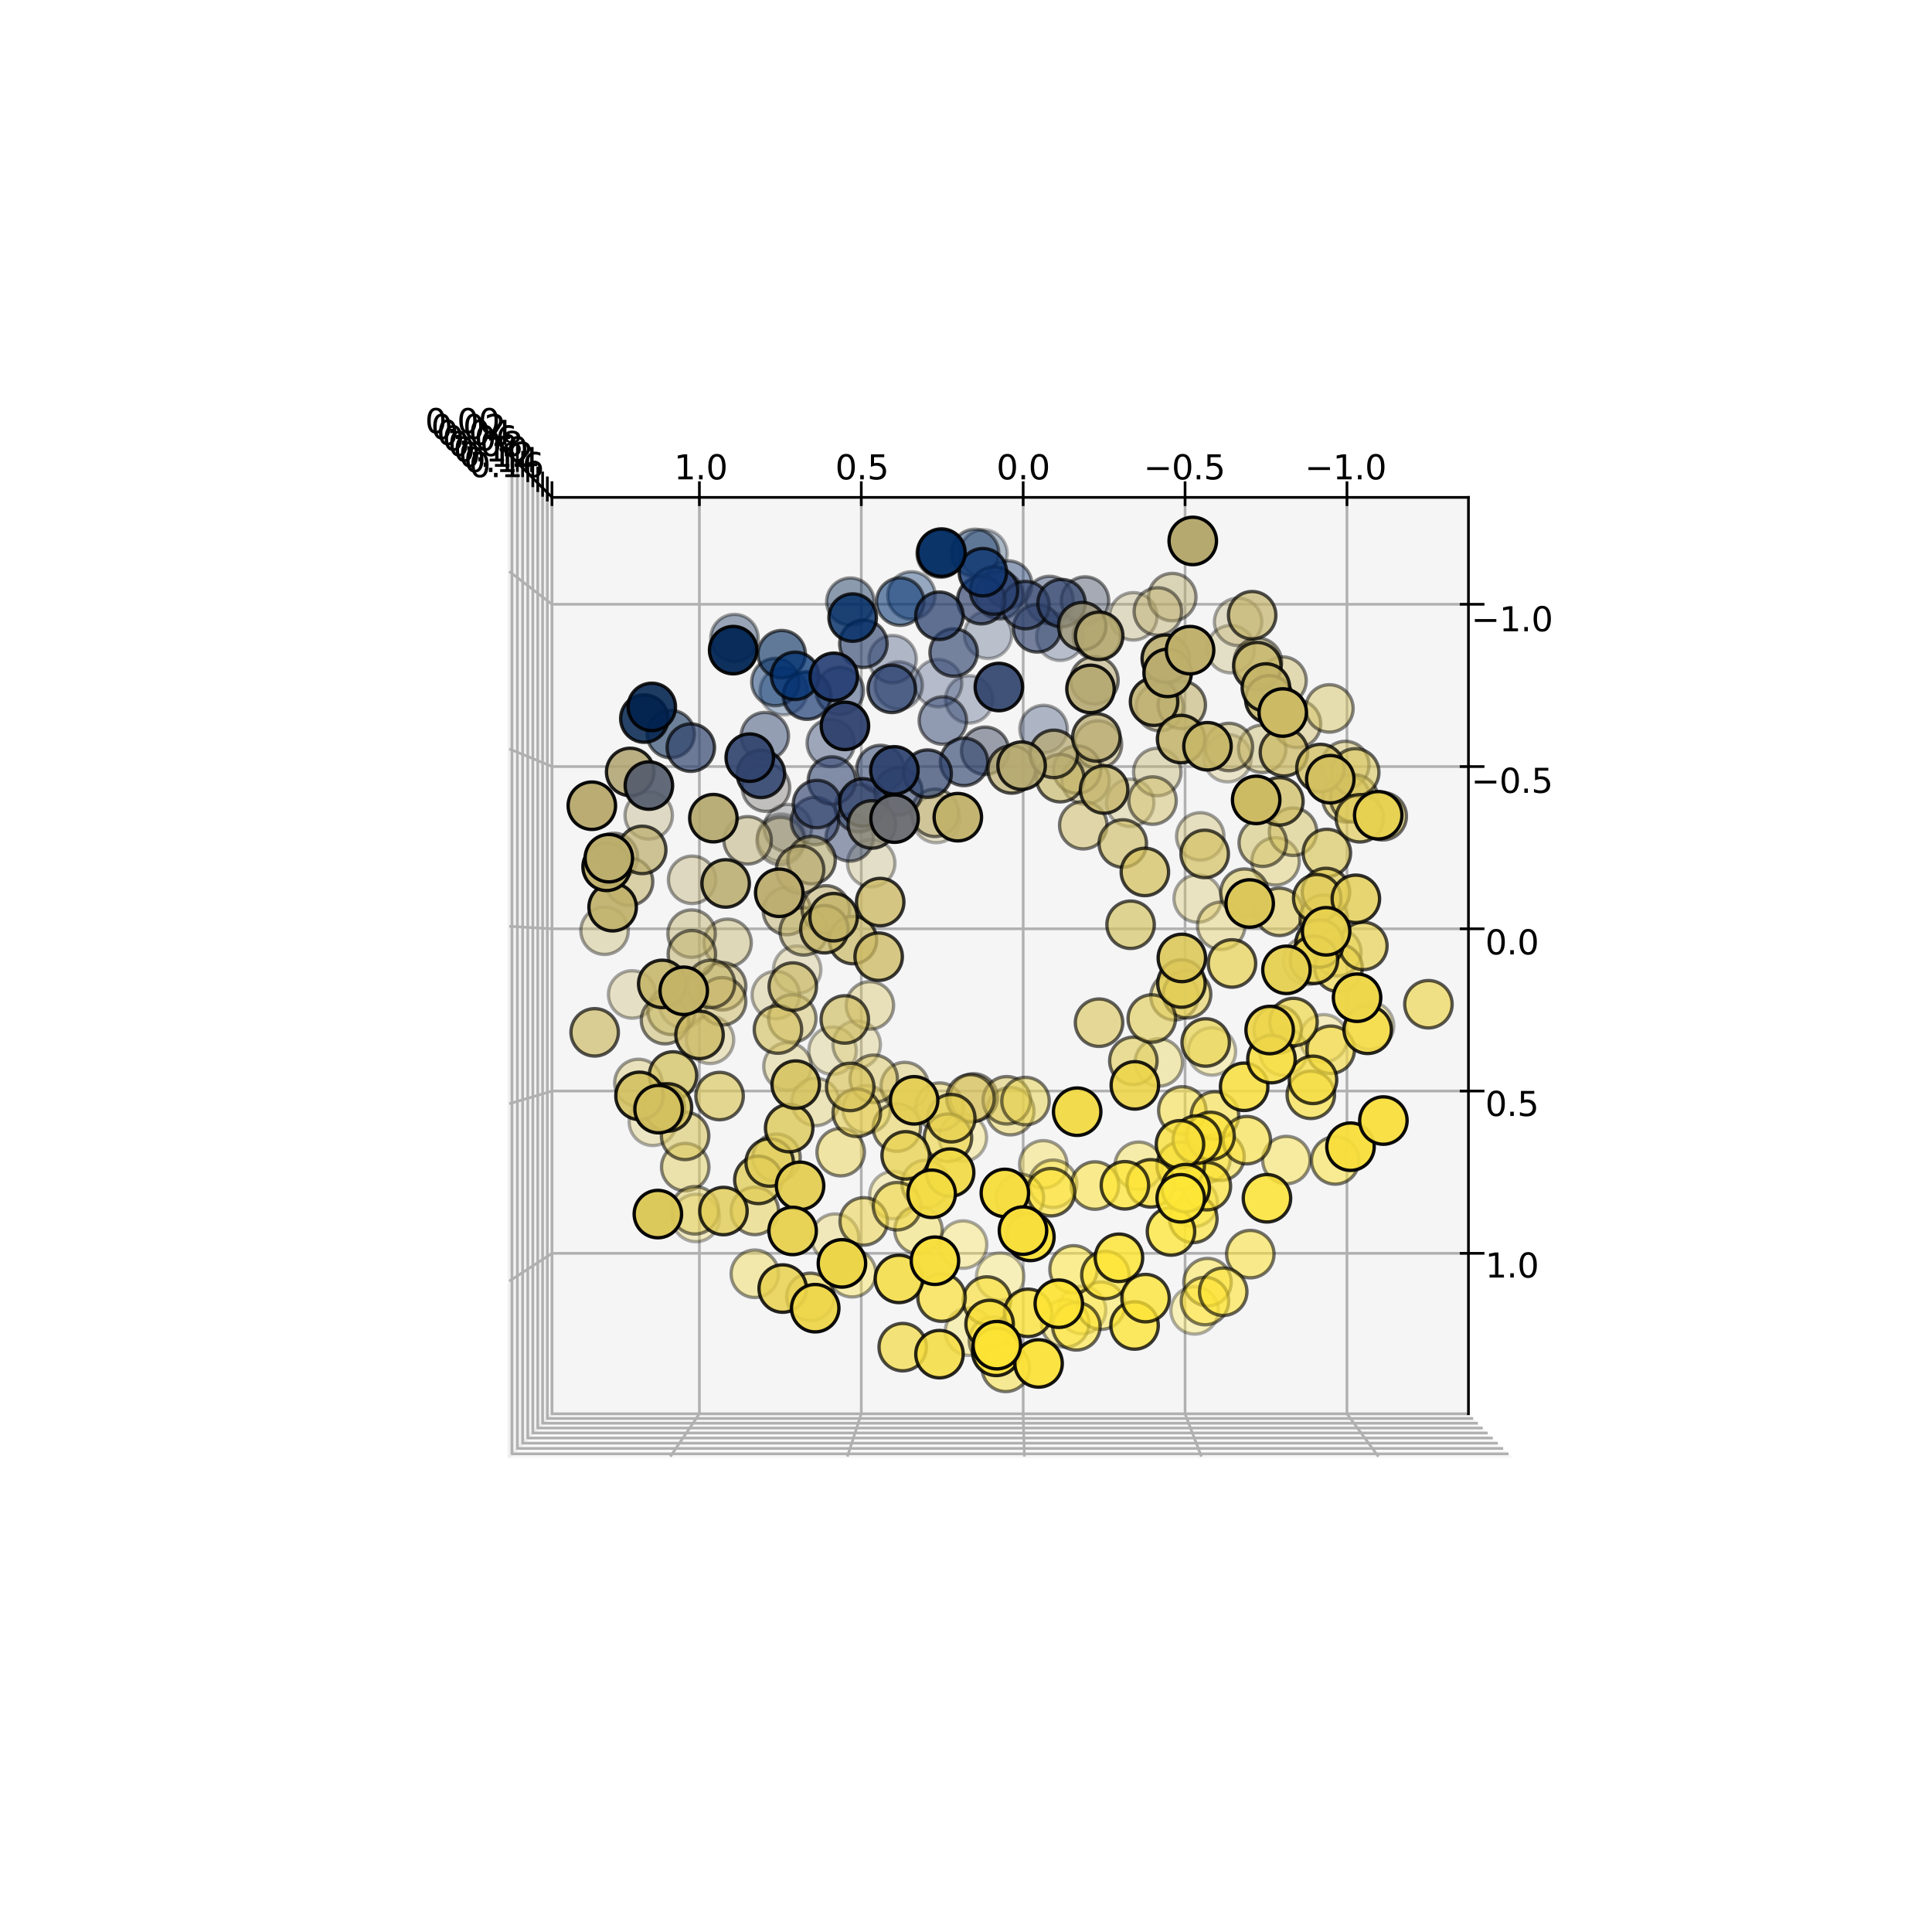 <?xml version="1.0" encoding="utf-8" standalone="no"?>
<!DOCTYPE svg PUBLIC "-//W3C//DTD SVG 1.1//EN"
  "http://www.w3.org/Graphics/SVG/1.1/DTD/svg11.dtd">
<svg xmlns:xlink="http://www.w3.org/1999/xlink" width="576pt" height="576pt" viewBox="0 0 576 576" xmlns="http://www.w3.org/2000/svg" version="1.1">
 <defs>
  <style type="text/css">*{stroke-linejoin: round; stroke-linecap: butt}</style>
 </defs>
 <g id="figure_1">
  <g id="patch_1">
   <path d="M 0 576 
L 576 576 
L 576 0 
L 0 0 
z
" style="fill: #ffffff"/>
  </g>
  <g id="patch_2">
   <path d="M 73.44 512.64 
L 516.96 512.64 
L 516.96 69.12 
L 73.44 69.12 
z
" style="fill: #ffffff"/>
  </g>
  <g id="pane3d_1">
   <g id="patch_3">
    <path d="M 450.565 434.258 
L 151.822 434.258 
L 164.589 421.491 
L 437.798 421.491 
" style="fill: #f2f2f2; opacity: 0.5; stroke: #f2f2f2; stroke-linejoin: miter"/>
   </g>
  </g>
  <g id="pane3d_2">
   <g id="patch_4">
    <path d="M 151.822 135.515 
L 151.822 434.258 
L 164.589 421.491 
L 164.589 148.282 
" style="fill: #e6e6e6; opacity: 0.5; stroke: #e6e6e6; stroke-linejoin: miter"/>
   </g>
  </g>
  <g id="pane3d_3">
   <g id="patch_5">
    <path d="M 437.798 148.282 
L 437.798 421.491 
L 164.589 421.491 
L 164.589 148.282 
" style="fill: #ececec; opacity: 0.5; stroke: #ececec; stroke-linejoin: miter"/>
   </g>
  </g>
  <g id="grid3d_1">
   <g id="Line3DCollection_1">
    <path d="M 437.798 180.16 
L 164.589 180.16 
L 151.822 170.372 
" style="fill: none; stroke: #b0b0b0; stroke-width: 0.8"/>
    <path d="M 437.798 228.535 
L 164.589 228.535 
L 151.822 223.269 
" style="fill: none; stroke: #b0b0b0; stroke-width: 0.8"/>
    <path d="M 437.798 276.91 
L 164.589 276.91 
L 151.822 276.165 
" style="fill: none; stroke: #b0b0b0; stroke-width: 0.8"/>
    <path d="M 437.798 325.285 
L 164.589 325.285 
L 151.822 329.061 
" style="fill: none; stroke: #b0b0b0; stroke-width: 0.8"/>
    <path d="M 437.798 373.66 
L 164.589 373.66 
L 151.822 381.957 
" style="fill: none; stroke: #b0b0b0; stroke-width: 0.8"/>
   </g>
  </g>
  <g id="grid3d_2">
   <g id="Line3DCollection_2">
    <path d="M 410.96 434.258 
L 401.578 421.491 
L 401.578 148.282 
" style="fill: none; stroke: #b0b0b0; stroke-width: 0.8"/>
    <path d="M 358.183 434.258 
L 353.312 421.491 
L 353.312 148.282 
" style="fill: none; stroke: #b0b0b0; stroke-width: 0.8"/>
    <path d="M 305.406 434.258 
L 305.046 421.491 
L 305.046 148.282 
" style="fill: none; stroke: #b0b0b0; stroke-width: 0.8"/>
    <path d="M 252.629 434.258 
L 256.78 421.491 
L 256.78 148.282 
" style="fill: none; stroke: #b0b0b0; stroke-width: 0.8"/>
    <path d="M 199.853 434.258 
L 208.514 421.491 
L 208.514 148.282 
" style="fill: none; stroke: #b0b0b0; stroke-width: 0.8"/>
   </g>
  </g>
  <g id="grid3d_3">
   <g id="Line3DCollection_3">
    <path d="M 152.642 136.335 
L 152.642 433.438 
L 449.745 433.438 
" style="fill: none; stroke: #b0b0b0; stroke-width: 0.8"/>
    <path d="M 154.245 137.938 
L 154.245 431.835 
L 448.142 431.835 
" style="fill: none; stroke: #b0b0b0; stroke-width: 0.8"/>
    <path d="M 155.814 139.507 
L 155.814 430.266 
L 446.573 430.266 
" style="fill: none; stroke: #b0b0b0; stroke-width: 0.8"/>
    <path d="M 157.349 141.042 
L 157.349 428.731 
L 445.038 428.731 
" style="fill: none; stroke: #b0b0b0; stroke-width: 0.8"/>
    <path d="M 158.853 142.546 
L 158.853 427.227 
L 443.534 427.227 
" style="fill: none; stroke: #b0b0b0; stroke-width: 0.8"/>
    <path d="M 160.325 144.018 
L 160.325 425.755 
L 442.062 425.755 
" style="fill: none; stroke: #b0b0b0; stroke-width: 0.8"/>
    <path d="M 161.768 145.461 
L 161.768 424.312 
L 440.619 424.312 
" style="fill: none; stroke: #b0b0b0; stroke-width: 0.8"/>
    <path d="M 163.181 146.874 
L 163.181 422.899 
L 439.206 422.899 
" style="fill: none; stroke: #b0b0b0; stroke-width: 0.8"/>
    <path d="M 164.565 148.258 
L 164.565 421.515 
L 437.822 421.515 
" style="fill: none; stroke: #b0b0b0; stroke-width: 0.8"/>
   </g>
  </g>
  <g id="axis3d_1">
   <g id="line2d_1">
    <path d="M 437.798 421.491 
L 437.798 148.282 
" style="fill: none; stroke: #000000; stroke-width: 0.8; stroke-linecap: square"/>
   </g>
   <g id="xtick_1">
    <g id="line2d_2">
     <path d="M 435.612 180.16 
L 442.169 180.16 
" style="fill: none; stroke: #000000; stroke-width: 0.8; stroke-linecap: square"/>
    </g>
    <g id="text_1">
     <!-- −1.0 -->
     <g transform="translate(438.621 188.202) scale(0.1 -0.1)">
      <defs>
       <path id="DejaVuSans-2212" d="M 678 2272 
L 4684 2272 
L 4684 1741 
L 678 1741 
L 678 2272 
z
" transform="scale(0.016)"/>
       <path id="DejaVuSans-31" d="M 794 531 
L 1825 531 
L 1825 4091 
L 703 3866 
L 703 4441 
L 1819 4666 
L 2450 4666 
L 2450 531 
L 3481 531 
L 3481 0 
L 794 0 
L 794 531 
z
" transform="scale(0.016)"/>
       <path id="DejaVuSans-2e" d="M 684 794 
L 1344 794 
L 1344 0 
L 684 0 
L 684 794 
z
" transform="scale(0.016)"/>
       <path id="DejaVuSans-30" d="M 2034 4250 
Q 1547 4250 1301 3770 
Q 1056 3291 1056 2328 
Q 1056 1369 1301 889 
Q 1547 409 2034 409 
Q 2525 409 2770 889 
Q 3016 1369 3016 2328 
Q 3016 3291 2770 3770 
Q 2525 4250 2034 4250 
z
M 2034 4750 
Q 2819 4750 3233 4129 
Q 3647 3509 3647 2328 
Q 3647 1150 3233 529 
Q 2819 -91 2034 -91 
Q 1250 -91 836 529 
Q 422 1150 422 2328 
Q 422 3509 836 4129 
Q 1250 4750 2034 4750 
z
" transform="scale(0.016)"/>
      </defs>
      <use xlink:href="#DejaVuSans-2212"/>
      <use xlink:href="#DejaVuSans-31" x="83.789"/>
      <use xlink:href="#DejaVuSans-2e" x="147.412"/>
      <use xlink:href="#DejaVuSans-30" x="179.199"/>
     </g>
    </g>
   </g>
   <g id="xtick_2">
    <g id="line2d_3">
     <path d="M 435.612 228.535 
L 442.169 228.535 
" style="fill: none; stroke: #000000; stroke-width: 0.8; stroke-linecap: square"/>
    </g>
    <g id="text_2">
     <!-- −0.5 -->
     <g transform="translate(438.621 236.372) scale(0.1 -0.1)">
      <defs>
       <path id="DejaVuSans-35" d="M 691 4666 
L 3169 4666 
L 3169 4134 
L 1269 4134 
L 1269 2991 
Q 1406 3038 1543 3061 
Q 1681 3084 1819 3084 
Q 2600 3084 3056 2656 
Q 3513 2228 3513 1497 
Q 3513 744 3044 326 
Q 2575 -91 1722 -91 
Q 1428 -91 1123 -41 
Q 819 9 494 109 
L 494 744 
Q 775 591 1075 516 
Q 1375 441 1709 441 
Q 2250 441 2565 725 
Q 2881 1009 2881 1497 
Q 2881 1984 2565 2268 
Q 2250 2553 1709 2553 
Q 1456 2553 1204 2497 
Q 953 2441 691 2322 
L 691 4666 
z
" transform="scale(0.016)"/>
      </defs>
      <use xlink:href="#DejaVuSans-2212"/>
      <use xlink:href="#DejaVuSans-30" x="83.789"/>
      <use xlink:href="#DejaVuSans-2e" x="147.412"/>
      <use xlink:href="#DejaVuSans-35" x="179.199"/>
     </g>
    </g>
   </g>
   <g id="xtick_3">
    <g id="line2d_4">
     <path d="M 435.612 276.91 
L 442.169 276.91 
" style="fill: none; stroke: #000000; stroke-width: 0.8; stroke-linecap: square"/>
    </g>
    <g id="text_3">
     <!-- 0.0 -->
     <g transform="translate(442.811 284.542) scale(0.1 -0.1)">
      <use xlink:href="#DejaVuSans-30"/>
      <use xlink:href="#DejaVuSans-2e" x="63.623"/>
      <use xlink:href="#DejaVuSans-30" x="95.41"/>
     </g>
    </g>
   </g>
   <g id="xtick_4">
    <g id="line2d_5">
     <path d="M 435.612 325.285 
L 442.169 325.285 
" style="fill: none; stroke: #000000; stroke-width: 0.8; stroke-linecap: square"/>
    </g>
    <g id="text_4">
     <!-- 0.5 -->
     <g transform="translate(442.811 332.712) scale(0.1 -0.1)">
      <use xlink:href="#DejaVuSans-30"/>
      <use xlink:href="#DejaVuSans-2e" x="63.623"/>
      <use xlink:href="#DejaVuSans-35" x="95.41"/>
     </g>
    </g>
   </g>
   <g id="xtick_5">
    <g id="line2d_6">
     <path d="M 435.612 373.66 
L 442.169 373.66 
" style="fill: none; stroke: #000000; stroke-width: 0.8; stroke-linecap: square"/>
    </g>
    <g id="text_5">
     <!-- 1.0 -->
     <g transform="translate(442.811 380.882) scale(0.1 -0.1)">
      <use xlink:href="#DejaVuSans-31"/>
      <use xlink:href="#DejaVuSans-2e" x="63.623"/>
      <use xlink:href="#DejaVuSans-30" x="95.41"/>
     </g>
    </g>
   </g>
  </g>
  <g id="axis3d_2">
   <g id="line2d_7">
    <path d="M 164.589 148.282 
L 437.798 148.282 
" style="fill: none; stroke: #000000; stroke-width: 0.8; stroke-linecap: square"/>
   </g>
   <g id="xtick_6">
    <g id="line2d_8">
     <path d="M 401.578 150.468 
L 401.578 143.911 
" style="fill: none; stroke: #000000; stroke-width: 0.8; stroke-linecap: square"/>
    </g>
    <g id="text_6">
     <!-- −1.0 -->
     <g transform="translate(389.011 142.916) scale(0.1 -0.1)">
      <use xlink:href="#DejaVuSans-2212"/>
      <use xlink:href="#DejaVuSans-31" x="83.789"/>
      <use xlink:href="#DejaVuSans-2e" x="147.412"/>
      <use xlink:href="#DejaVuSans-30" x="179.199"/>
     </g>
    </g>
   </g>
   <g id="xtick_7">
    <g id="line2d_9">
     <path d="M 353.312 150.468 
L 353.312 143.911 
" style="fill: none; stroke: #000000; stroke-width: 0.8; stroke-linecap: square"/>
    </g>
    <g id="text_7">
     <!-- −0.5 -->
     <g transform="translate(340.95 142.916) scale(0.1 -0.1)">
      <use xlink:href="#DejaVuSans-2212"/>
      <use xlink:href="#DejaVuSans-30" x="83.789"/>
      <use xlink:href="#DejaVuSans-2e" x="147.412"/>
      <use xlink:href="#DejaVuSans-35" x="179.199"/>
     </g>
    </g>
   </g>
   <g id="xtick_8">
    <g id="line2d_10">
     <path d="M 305.046 150.468 
L 305.046 143.911 
" style="fill: none; stroke: #000000; stroke-width: 0.8; stroke-linecap: square"/>
    </g>
    <g id="text_8">
     <!-- 0.0 -->
     <g transform="translate(297.078 142.916) scale(0.1 -0.1)">
      <use xlink:href="#DejaVuSans-30"/>
      <use xlink:href="#DejaVuSans-2e" x="63.623"/>
      <use xlink:href="#DejaVuSans-30" x="95.41"/>
     </g>
    </g>
   </g>
   <g id="xtick_9">
    <g id="line2d_11">
     <path d="M 256.78 150.468 
L 256.78 143.911 
" style="fill: none; stroke: #000000; stroke-width: 0.8; stroke-linecap: square"/>
    </g>
    <g id="text_9">
     <!-- 0.5 -->
     <g transform="translate(249.017 142.916) scale(0.1 -0.1)">
      <use xlink:href="#DejaVuSans-30"/>
      <use xlink:href="#DejaVuSans-2e" x="63.623"/>
      <use xlink:href="#DejaVuSans-35" x="95.41"/>
     </g>
    </g>
   </g>
   <g id="xtick_10">
    <g id="line2d_12">
     <path d="M 208.514 150.468 
L 208.514 143.911 
" style="fill: none; stroke: #000000; stroke-width: 0.8; stroke-linecap: square"/>
    </g>
    <g id="text_10">
     <!-- 1.0 -->
     <g transform="translate(200.955 142.916) scale(0.1 -0.1)">
      <use xlink:href="#DejaVuSans-31"/>
      <use xlink:href="#DejaVuSans-2e" x="63.623"/>
      <use xlink:href="#DejaVuSans-30" x="95.41"/>
     </g>
    </g>
   </g>
  </g>
  <g id="axis3d_3">
   <g id="line2d_13">
    <path d="M 164.589 148.282 
L 151.822 135.515 
" style="fill: none; stroke: #000000; stroke-width: 0.8; stroke-linecap: square"/>
   </g>
   <g id="xtick_11">
    <g id="line2d_14">
     <path d="M 152.642 138.712 
L 152.642 131.581 
" style="fill: none; stroke: #000000; stroke-width: 0.8; stroke-linecap: square"/>
    </g>
    <g id="text_11">
     <!-- 0.00 -->
     <g transform="translate(126.718 129.143) scale(0.1 -0.1)">
      <use xlink:href="#DejaVuSans-30"/>
      <use xlink:href="#DejaVuSans-2e" x="63.623"/>
      <use xlink:href="#DejaVuSans-30" x="95.41"/>
      <use xlink:href="#DejaVuSans-30" x="159.033"/>
     </g>
    </g>
   </g>
   <g id="xtick_12">
    <g id="line2d_15">
     <path d="M 154.245 140.289 
L 154.245 133.236 
" style="fill: none; stroke: #000000; stroke-width: 0.8; stroke-linecap: square"/>
    </g>
    <g id="text_12">
     <!-- 0.02 -->
     <g transform="translate(128.481 130.905) scale(0.1 -0.1)">
      <defs>
       <path id="DejaVuSans-32" d="M 1228 531 
L 3431 531 
L 3431 0 
L 469 0 
L 469 531 
Q 828 903 1448 1529 
Q 2069 2156 2228 2338 
Q 2531 2678 2651 2914 
Q 2772 3150 2772 3378 
Q 2772 3750 2511 3984 
Q 2250 4219 1831 4219 
Q 1534 4219 1204 4116 
Q 875 4013 500 3803 
L 500 4441 
Q 881 4594 1212 4672 
Q 1544 4750 1819 4750 
Q 2544 4750 2975 4387 
Q 3406 4025 3406 3419 
Q 3406 3131 3298 2873 
Q 3191 2616 2906 2266 
Q 2828 2175 2409 1742 
Q 1991 1309 1228 531 
z
" transform="scale(0.016)"/>
      </defs>
      <use xlink:href="#DejaVuSans-30"/>
      <use xlink:href="#DejaVuSans-2e" x="63.623"/>
      <use xlink:href="#DejaVuSans-30" x="95.41"/>
      <use xlink:href="#DejaVuSans-32" x="159.033"/>
     </g>
    </g>
   </g>
   <g id="xtick_13">
    <g id="line2d_16">
     <path d="M 155.814 141.833 
L 155.814 134.855 
" style="fill: none; stroke: #000000; stroke-width: 0.8; stroke-linecap: square"/>
    </g>
    <g id="text_13">
     <!-- 0.04 -->
     <g transform="translate(130.206 132.63) scale(0.1 -0.1)">
      <defs>
       <path id="DejaVuSans-34" d="M 2419 4116 
L 825 1625 
L 2419 1625 
L 2419 4116 
z
M 2253 4666 
L 3047 4666 
L 3047 1625 
L 3713 1625 
L 3713 1100 
L 3047 1100 
L 3047 0 
L 2419 0 
L 2419 1100 
L 313 1100 
L 313 1709 
L 2253 4666 
z
" transform="scale(0.016)"/>
      </defs>
      <use xlink:href="#DejaVuSans-30"/>
      <use xlink:href="#DejaVuSans-2e" x="63.623"/>
      <use xlink:href="#DejaVuSans-30" x="95.41"/>
      <use xlink:href="#DejaVuSans-34" x="159.033"/>
     </g>
    </g>
   </g>
   <g id="xtick_14">
    <g id="line2d_17">
     <path d="M 157.349 143.344 
L 157.349 136.439 
" style="fill: none; stroke: #000000; stroke-width: 0.8; stroke-linecap: square"/>
    </g>
    <g id="text_14">
     <!-- 0.06 -->
     <g transform="translate(131.894 134.319) scale(0.1 -0.1)">
      <defs>
       <path id="DejaVuSans-36" d="M 2113 2584 
Q 1688 2584 1439 2293 
Q 1191 2003 1191 1497 
Q 1191 994 1439 701 
Q 1688 409 2113 409 
Q 2538 409 2786 701 
Q 3034 994 3034 1497 
Q 3034 2003 2786 2293 
Q 2538 2584 2113 2584 
z
M 3366 4563 
L 3366 3988 
Q 3128 4100 2886 4159 
Q 2644 4219 2406 4219 
Q 1781 4219 1451 3797 
Q 1122 3375 1075 2522 
Q 1259 2794 1537 2939 
Q 1816 3084 2150 3084 
Q 2853 3084 3261 2657 
Q 3669 2231 3669 1497 
Q 3669 778 3244 343 
Q 2819 -91 2113 -91 
Q 1303 -91 875 529 
Q 447 1150 447 2328 
Q 447 3434 972 4092 
Q 1497 4750 2381 4750 
Q 2619 4750 2861 4703 
Q 3103 4656 3366 4563 
z
" transform="scale(0.016)"/>
      </defs>
      <use xlink:href="#DejaVuSans-30"/>
      <use xlink:href="#DejaVuSans-2e" x="63.623"/>
      <use xlink:href="#DejaVuSans-30" x="95.41"/>
      <use xlink:href="#DejaVuSans-36" x="159.033"/>
     </g>
    </g>
   </g>
   <g id="xtick_15">
    <g id="line2d_18">
     <path d="M 158.853 144.823 
L 158.853 137.991 
" style="fill: none; stroke: #000000; stroke-width: 0.8; stroke-linecap: square"/>
    </g>
    <g id="text_15">
     <!-- 0.08 -->
     <g transform="translate(133.548 135.972) scale(0.1 -0.1)">
      <defs>
       <path id="DejaVuSans-38" d="M 2034 2216 
Q 1584 2216 1326 1975 
Q 1069 1734 1069 1313 
Q 1069 891 1326 650 
Q 1584 409 2034 409 
Q 2484 409 2743 651 
Q 3003 894 3003 1313 
Q 3003 1734 2745 1975 
Q 2488 2216 2034 2216 
z
M 1403 2484 
Q 997 2584 770 2862 
Q 544 3141 544 3541 
Q 544 4100 942 4425 
Q 1341 4750 2034 4750 
Q 2731 4750 3128 4425 
Q 3525 4100 3525 3541 
Q 3525 3141 3298 2862 
Q 3072 2584 2669 2484 
Q 3125 2378 3379 2068 
Q 3634 1759 3634 1313 
Q 3634 634 3220 271 
Q 2806 -91 2034 -91 
Q 1263 -91 848 271 
Q 434 634 434 1313 
Q 434 1759 690 2068 
Q 947 2378 1403 2484 
z
M 1172 3481 
Q 1172 3119 1398 2916 
Q 1625 2713 2034 2713 
Q 2441 2713 2670 2916 
Q 2900 3119 2900 3481 
Q 2900 3844 2670 4047 
Q 2441 4250 2034 4250 
Q 1625 4250 1398 4047 
Q 1172 3844 1172 3481 
z
" transform="scale(0.016)"/>
      </defs>
      <use xlink:href="#DejaVuSans-30"/>
      <use xlink:href="#DejaVuSans-2e" x="63.623"/>
      <use xlink:href="#DejaVuSans-30" x="95.41"/>
      <use xlink:href="#DejaVuSans-38" x="159.033"/>
     </g>
    </g>
   </g>
   <g id="xtick_16">
    <g id="line2d_19">
     <path d="M 160.325 146.272 
L 160.325 139.511 
" style="fill: none; stroke: #000000; stroke-width: 0.8; stroke-linecap: square"/>
    </g>
    <g id="text_16">
     <!-- 0.10 -->
     <g transform="translate(135.167 137.591) scale(0.1 -0.1)">
      <use xlink:href="#DejaVuSans-30"/>
      <use xlink:href="#DejaVuSans-2e" x="63.623"/>
      <use xlink:href="#DejaVuSans-31" x="95.41"/>
      <use xlink:href="#DejaVuSans-30" x="159.033"/>
     </g>
    </g>
   </g>
   <g id="xtick_17">
    <g id="line2d_20">
     <path d="M 161.768 147.691 
L 161.768 140.999 
" style="fill: none; stroke: #000000; stroke-width: 0.8; stroke-linecap: square"/>
    </g>
    <g id="text_17">
     <!-- 0.12 -->
     <g transform="translate(136.753 139.177) scale(0.1 -0.1)">
      <use xlink:href="#DejaVuSans-30"/>
      <use xlink:href="#DejaVuSans-2e" x="63.623"/>
      <use xlink:href="#DejaVuSans-31" x="95.41"/>
      <use xlink:href="#DejaVuSans-32" x="159.033"/>
     </g>
    </g>
   </g>
   <g id="xtick_18">
    <g id="line2d_21">
     <path d="M 163.181 149.082 
L 163.181 142.457 
" style="fill: none; stroke: #000000; stroke-width: 0.8; stroke-linecap: square"/>
    </g>
    <g id="text_18">
     <!-- 0.14 -->
     <g transform="translate(138.306 140.731) scale(0.1 -0.1)">
      <use xlink:href="#DejaVuSans-30"/>
      <use xlink:href="#DejaVuSans-2e" x="63.623"/>
      <use xlink:href="#DejaVuSans-31" x="95.41"/>
      <use xlink:href="#DejaVuSans-34" x="159.033"/>
     </g>
    </g>
   </g>
   <g id="xtick_19">
    <g id="line2d_22">
     <path d="M 164.565 150.444 
L 164.565 143.886 
" style="fill: none; stroke: #000000; stroke-width: 0.8; stroke-linecap: square"/>
    </g>
    <g id="text_19">
     <!-- 0.16 -->
     <g transform="translate(139.829 142.253) scale(0.1 -0.1)">
      <use xlink:href="#DejaVuSans-30"/>
      <use xlink:href="#DejaVuSans-2e" x="63.623"/>
      <use xlink:href="#DejaVuSans-31" x="95.41"/>
      <use xlink:href="#DejaVuSans-36" x="159.033"/>
     </g>
    </g>
   </g>
  </g>
  <g id="axes_1">
   <g id="Path3DCollection_1">
    <defs>
     <path id="C0_0_be7763c431" d="M 0 7.071 
C 1.875 7.071 3.674 6.326 5 5 
C 6.326 3.674 7.071 1.875 7.071 -0 
C 7.071 -1.875 6.326 -3.674 5 -5 
C 3.674 -6.326 1.875 -7.071 0 -7.071 
C -1.875 -7.071 -3.674 -6.326 -5 -5 
C -6.326 -3.674 -7.071 -1.875 -7.071 0 
C -7.071 1.875 -6.326 3.674 -5 5 
C -3.674 6.326 -1.875 7.071 0 7.071 
z
"/>
    </defs>
    <g clip-path="url(#p3096d95b5d)">
     <use xlink:href="#C0_0_be7763c431" x="293.219" y="165.016" style="fill: #002758; fill-opacity: 0.3; stroke: #000000; stroke-opacity: 0.3"/>
    </g>
    <g clip-path="url(#p3096d95b5d)">
     <use xlink:href="#C0_0_be7763c431" x="298.204" y="380.609" style="fill: #fde334; fill-opacity: 0.301; stroke: #000000; stroke-opacity: 0.301"/>
    </g>
    <g clip-path="url(#p3096d95b5d)">
     <use xlink:href="#C0_0_be7763c431" x="294.555" y="189.26" style="fill: #31436d; fill-opacity: 0.301; stroke: #000000; stroke-opacity: 0.301"/>
    </g>
    <g clip-path="url(#p3096d95b5d)">
     <use xlink:href="#C0_0_be7763c431" x="233.648" y="206.068" style="fill: #003170; fill-opacity: 0.302; stroke: #000000; stroke-opacity: 0.302"/>
    </g>
    <g clip-path="url(#p3096d95b5d)">
     <use xlink:href="#C0_0_be7763c431" x="279.145" y="244.175" style="fill: #bcae6c; fill-opacity: 0.303; stroke: #000000; stroke-opacity: 0.303"/>
    </g>
    <g clip-path="url(#p3096d95b5d)">
     <use xlink:href="#C0_0_be7763c431" x="365.988" y="226.035" style="fill: #cdbb63; fill-opacity: 0.303; stroke: #000000; stroke-opacity: 0.303"/>
    </g>
    <g clip-path="url(#p3096d95b5d)">
     <use xlink:href="#C0_0_be7763c431" x="266.355" y="356.282" style="fill: #efd748; fill-opacity: 0.307; stroke: #000000; stroke-opacity: 0.307"/>
    </g>
    <g clip-path="url(#p3096d95b5d)">
     <use xlink:href="#C0_0_be7763c431" x="203.666" y="299.348" style="fill: #cbb965; fill-opacity: 0.307; stroke: #000000; stroke-opacity: 0.307"/>
    </g>
    <g clip-path="url(#p3096d95b5d)">
     <use xlink:href="#C0_0_be7763c431" x="361.321" y="313.468" style="fill: #f1d945; fill-opacity: 0.308; stroke: #000000; stroke-opacity: 0.308"/>
    </g>
    <g clip-path="url(#p3096d95b5d)">
     <use xlink:href="#C0_0_be7763c431" x="288.949" y="208.522" style="fill: #2e416d; fill-opacity: 0.309; stroke: #000000; stroke-opacity: 0.309"/>
    </g>
    <g clip-path="url(#p3096d95b5d)">
     <use xlink:href="#C0_0_be7763c431" x="408.461" y="305.801" style="fill: #f5dc41; fill-opacity: 0.31; stroke: #000000; stroke-opacity: 0.31"/>
    </g>
    <g clip-path="url(#p3096d95b5d)">
     <use xlink:href="#C0_0_be7763c431" x="356.153" y="390.673" style="fill: #fee434; fill-opacity: 0.312; stroke: #000000; stroke-opacity: 0.312"/>
    </g>
    <g clip-path="url(#p3096d95b5d)">
     <use xlink:href="#C0_0_be7763c431" x="237.664" y="289.09" style="fill: #c6b667; fill-opacity: 0.313; stroke: #000000; stroke-opacity: 0.313"/>
    </g>
    <g clip-path="url(#p3096d95b5d)">
     <use xlink:href="#C0_0_be7763c431" x="316.073" y="189.841" style="fill: #32436d; fill-opacity: 0.314; stroke: #000000; stroke-opacity: 0.314"/>
    </g>
    <g clip-path="url(#p3096d95b5d)">
     <use xlink:href="#C0_0_be7763c431" x="207.475" y="363.121" style="fill: #e7d150; fill-opacity: 0.314; stroke: #000000; stroke-opacity: 0.314"/>
    </g>
    <g clip-path="url(#p3096d95b5d)">
     <use xlink:href="#C0_0_be7763c431" x="394.623" y="309.562" style="fill: #f0d846; fill-opacity: 0.316; stroke: #000000; stroke-opacity: 0.316"/>
    </g>
    <g clip-path="url(#p3096d95b5d)">
     <use xlink:href="#C0_0_be7763c431" x="248.224" y="313.245" style="fill: #d2c060; fill-opacity: 0.317; stroke: #000000; stroke-opacity: 0.317"/>
    </g>
    <g clip-path="url(#p3096d95b5d)">
     <use xlink:href="#C0_0_be7763c431" x="255.416" y="311.439" style="fill: #d3c05f; fill-opacity: 0.318; stroke: #000000; stroke-opacity: 0.318"/>
    </g>
    <g clip-path="url(#p3096d95b5d)">
     <use xlink:href="#C0_0_be7763c431" x="194.639" y="334.454" style="fill: #d9c55c; fill-opacity: 0.318; stroke: #000000; stroke-opacity: 0.318"/>
    </g>
    <g clip-path="url(#p3096d95b5d)">
     <use xlink:href="#C0_0_be7763c431" x="287.063" y="339.17" style="fill: #f1d945; fill-opacity: 0.319; stroke: #000000; stroke-opacity: 0.319"/>
    </g>
    <g clip-path="url(#p3096d95b5d)">
     <use xlink:href="#C0_0_be7763c431" x="279.693" y="203.67" style="fill: #2d416d; fill-opacity: 0.32; stroke: #000000; stroke-opacity: 0.32"/>
    </g>
    <g clip-path="url(#p3096d95b5d)">
     <use xlink:href="#C0_0_be7763c431" x="232.907" y="249.759" style="fill: #848279; fill-opacity: 0.322; stroke: #000000; stroke-opacity: 0.322"/>
    </g>
    <g clip-path="url(#p3096d95b5d)">
     <use xlink:href="#C0_0_be7763c431" x="322.611" y="390.56" style="fill: #fde334; fill-opacity: 0.322; stroke: #000000; stroke-opacity: 0.322"/>
    </g>
    <g clip-path="url(#p3096d95b5d)">
     <use xlink:href="#C0_0_be7763c431" x="211.681" y="310.007" style="fill: #d2c060; fill-opacity: 0.329; stroke: #000000; stroke-opacity: 0.329"/>
    </g>
    <g clip-path="url(#p3096d95b5d)">
     <use xlink:href="#C0_0_be7763c431" x="259.745" y="257.346" style="fill: #bfb06b; fill-opacity: 0.33; stroke: #000000; stroke-opacity: 0.33"/>
    </g>
    <g clip-path="url(#p3096d95b5d)">
     <use xlink:href="#C0_0_be7763c431" x="288.875" y="397.017" style="fill: #f9e03a; fill-opacity: 0.33; stroke: #000000; stroke-opacity: 0.33"/>
    </g>
    <g clip-path="url(#p3096d95b5d)">
     <use xlink:href="#C0_0_be7763c431" x="188.472" y="296.478" style="fill: #c6b667; fill-opacity: 0.334; stroke: #000000; stroke-opacity: 0.334"/>
    </g>
    <g clip-path="url(#p3096d95b5d)">
     <use xlink:href="#C0_0_be7763c431" x="287.136" y="371.057" style="fill: #f8df3c; fill-opacity: 0.335; stroke: #000000; stroke-opacity: 0.335"/>
    </g>
    <g clip-path="url(#p3096d95b5d)">
     <use xlink:href="#C0_0_be7763c431" x="366.951" y="193.533" style="fill: #bfb06b; fill-opacity: 0.335; stroke: #000000; stroke-opacity: 0.335"/>
    </g>
    <g clip-path="url(#p3096d95b5d)">
     <use xlink:href="#C0_0_be7763c431" x="336.95" y="239.353" style="fill: #c8b866; fill-opacity: 0.339; stroke: #000000; stroke-opacity: 0.339"/>
    </g>
    <g clip-path="url(#p3096d95b5d)">
     <use xlink:href="#C0_0_be7763c431" x="267.943" y="204.369" style="fill: #2d416d; fill-opacity: 0.339; stroke: #000000; stroke-opacity: 0.339"/>
    </g>
    <g clip-path="url(#p3096d95b5d)">
     <use xlink:href="#C0_0_be7763c431" x="231.289" y="296.661" style="fill: #c8b866; fill-opacity: 0.339; stroke: #000000; stroke-opacity: 0.339"/>
    </g>
    <g clip-path="url(#p3096d95b5d)">
     <use xlink:href="#C0_0_be7763c431" x="248.977" y="368.988" style="fill: #e8d24f; fill-opacity: 0.34; stroke: #000000; stroke-opacity: 0.34"/>
    </g>
    <g clip-path="url(#p3096d95b5d)">
     <use xlink:href="#C0_0_be7763c431" x="357.076" y="267.886" style="fill: #d5c25e; fill-opacity: 0.342; stroke: #000000; stroke-opacity: 0.342"/>
    </g>
    <g clip-path="url(#p3096d95b5d)">
     <use xlink:href="#C0_0_be7763c431" x="266.119" y="196.518" style="fill: #2a3f6d; fill-opacity: 0.343; stroke: #000000; stroke-opacity: 0.343"/>
    </g>
    <g clip-path="url(#p3096d95b5d)">
     <use xlink:href="#C0_0_be7763c431" x="369.133" y="185.391" style="fill: #beaf6b; fill-opacity: 0.345; stroke: #000000; stroke-opacity: 0.345"/>
    </g>
    <g clip-path="url(#p3096d95b5d)">
     <use xlink:href="#C0_0_be7763c431" x="240.485" y="207.39" style="fill: #0f3570; fill-opacity: 0.346; stroke: #000000; stroke-opacity: 0.346"/>
    </g>
    <g clip-path="url(#p3096d95b5d)">
     <use xlink:href="#C0_0_be7763c431" x="234.765" y="317.927" style="fill: #d3c05f; fill-opacity: 0.358; stroke: #000000; stroke-opacity: 0.358"/>
    </g>
    <g clip-path="url(#p3096d95b5d)">
     <use xlink:href="#C0_0_be7763c431" x="389.692" y="286.45" style="fill: #e9d34e; fill-opacity: 0.359; stroke: #000000; stroke-opacity: 0.359"/>
    </g>
    <g clip-path="url(#p3096d95b5d)">
     <use xlink:href="#C0_0_be7763c431" x="337.884" y="183.752" style="fill: #b8aa6e; fill-opacity: 0.362; stroke: #000000; stroke-opacity: 0.362"/>
    </g>
    <g clip-path="url(#p3096d95b5d)">
     <use xlink:href="#C0_0_be7763c431" x="234.921" y="246.889" style="fill: #696b71; fill-opacity: 0.364; stroke: #000000; stroke-opacity: 0.364"/>
    </g>
    <g clip-path="url(#p3096d95b5d)">
     <use xlink:href="#C0_0_be7763c431" x="193.404" y="243.101" style="fill: #b6a96f; fill-opacity: 0.365; stroke: #000000; stroke-opacity: 0.365"/>
    </g>
    <g clip-path="url(#p3096d95b5d)">
     <use xlink:href="#C0_0_be7763c431" x="311.138" y="217.354" style="fill: #33446d; fill-opacity: 0.369; stroke: #000000; stroke-opacity: 0.369"/>
    </g>
    <g clip-path="url(#p3096d95b5d)">
     <use xlink:href="#C0_0_be7763c431" x="355.894" y="358.63" style="fill: #fee838; fill-opacity: 0.37; stroke: #000000; stroke-opacity: 0.37"/>
    </g>
    <g clip-path="url(#p3096d95b5d)">
     <use xlink:href="#C0_0_be7763c431" x="357.844" y="249.364" style="fill: #ccba64; fill-opacity: 0.373; stroke: #000000; stroke-opacity: 0.373"/>
    </g>
    <g clip-path="url(#p3096d95b5d)">
     <use xlink:href="#C0_0_be7763c431" x="232.741" y="250.741" style="fill: #b7a96e; fill-opacity: 0.374; stroke: #000000; stroke-opacity: 0.374"/>
    </g>
    <g clip-path="url(#p3096d95b5d)">
     <use xlink:href="#C0_0_be7763c431" x="218.972" y="190.243" style="fill: #00224e; fill-opacity: 0.377; stroke: #000000; stroke-opacity: 0.377"/>
    </g>
    <g clip-path="url(#p3096d95b5d)">
     <use xlink:href="#C0_0_be7763c431" x="180.242" y="277.483" style="fill: #c4b468; fill-opacity: 0.378; stroke: #000000; stroke-opacity: 0.378"/>
    </g>
    <g clip-path="url(#p3096d95b5d)">
     <use xlink:href="#C0_0_be7763c431" x="243.125" y="328.532" style="fill: #dbc75a; fill-opacity: 0.381; stroke: #000000; stroke-opacity: 0.381"/>
    </g>
    <g clip-path="url(#p3096d95b5d)">
     <use xlink:href="#C0_0_be7763c431" x="258.359" y="330.722" style="fill: #e1cc55; fill-opacity: 0.382; stroke: #000000; stroke-opacity: 0.382"/>
    </g>
    <g clip-path="url(#p3096d95b5d)">
     <use xlink:href="#C0_0_be7763c431" x="311.049" y="347.13" style="fill: #f6dd3f; fill-opacity: 0.383; stroke: #000000; stroke-opacity: 0.383"/>
    </g>
    <g clip-path="url(#p3096d95b5d)">
     <use xlink:href="#C0_0_be7763c431" x="345.475" y="316.756" style="fill: #e9d34e; fill-opacity: 0.383; stroke: #000000; stroke-opacity: 0.383"/>
    </g>
    <g clip-path="url(#p3096d95b5d)">
     <use xlink:href="#C0_0_be7763c431" x="190.329" y="322.864" style="fill: #d3c05f; fill-opacity: 0.385; stroke: #000000; stroke-opacity: 0.385"/>
    </g>
    <g clip-path="url(#p3096d95b5d)">
     <use xlink:href="#C0_0_be7763c431" x="206.346" y="262.302" style="fill: #baac6d; fill-opacity: 0.388; stroke: #000000; stroke-opacity: 0.388"/>
    </g>
    <g clip-path="url(#p3096d95b5d)">
     <use xlink:href="#C0_0_be7763c431" x="271.733" y="177.529" style="fill: #002f6d; fill-opacity: 0.389; stroke: #000000; stroke-opacity: 0.389"/>
    </g>
    <g clip-path="url(#p3096d95b5d)">
     <use xlink:href="#C0_0_be7763c431" x="254.057" y="379.597" style="fill: #f6dd3f; fill-opacity: 0.39; stroke: #000000; stroke-opacity: 0.39"/>
    </g>
    <g clip-path="url(#p3096d95b5d)">
     <use xlink:href="#C0_0_be7763c431" x="313.957" y="352.927" style="fill: #fde334; fill-opacity: 0.391; stroke: #000000; stroke-opacity: 0.391"/>
    </g>
    <g clip-path="url(#p3096d95b5d)">
     <use xlink:href="#C0_0_be7763c431" x="382.658" y="313.547" style="fill: #f6dd3f; fill-opacity: 0.397; stroke: #000000; stroke-opacity: 0.397"/>
    </g>
    <g clip-path="url(#p3096d95b5d)">
     <use xlink:href="#C0_0_be7763c431" x="345.028" y="230.173" style="fill: #c1b26a; fill-opacity: 0.399; stroke: #000000; stroke-opacity: 0.399"/>
    </g>
    <g clip-path="url(#p3096d95b5d)">
     <use xlink:href="#C0_0_be7763c431" x="259.351" y="299.741" style="fill: #d4c15f; fill-opacity: 0.401; stroke: #000000; stroke-opacity: 0.401"/>
    </g>
    <g clip-path="url(#p3096d95b5d)">
     <use xlink:href="#C0_0_be7763c431" x="364.095" y="276.006" style="fill: #ddc858; fill-opacity: 0.402; stroke: #000000; stroke-opacity: 0.402"/>
    </g>
    <g clip-path="url(#p3096d95b5d)">
     <use xlink:href="#C0_0_be7763c431" x="317.583" y="394.552" style="fill: #fce236; fill-opacity: 0.411; stroke: #000000; stroke-opacity: 0.411"/>
    </g>
    <g clip-path="url(#p3096d95b5d)">
     <use xlink:href="#C0_0_be7763c431" x="339.473" y="347.557" style="fill: #f7de3e; fill-opacity: 0.413; stroke: #000000; stroke-opacity: 0.413"/>
    </g>
    <g clip-path="url(#p3096d95b5d)">
     <use xlink:href="#C0_0_be7763c431" x="380.285" y="256.805" style="fill: #dac65b; fill-opacity: 0.414; stroke: #000000; stroke-opacity: 0.414"/>
    </g>
    <g clip-path="url(#p3096d95b5d)">
     <use xlink:href="#C0_0_be7763c431" x="225.037" y="379.757" style="fill: #eed649; fill-opacity: 0.419; stroke: #000000; stroke-opacity: 0.419"/>
    </g>
    <g clip-path="url(#p3096d95b5d)">
     <use xlink:href="#C0_0_be7763c431" x="253.528" y="179.39" style="fill: #00234f; fill-opacity: 0.426; stroke: #000000; stroke-opacity: 0.426"/>
    </g>
    <g clip-path="url(#p3096d95b5d)">
     <use xlink:href="#C0_0_be7763c431" x="359.703" y="345.486" style="fill: #fee434; fill-opacity: 0.428; stroke: #000000; stroke-opacity: 0.428"/>
    </g>
    <g clip-path="url(#p3096d95b5d)">
     <use xlink:href="#C0_0_be7763c431" x="269.745" y="323.783" style="fill: #d9c55c; fill-opacity: 0.429; stroke: #000000; stroke-opacity: 0.429"/>
    </g>
    <g clip-path="url(#p3096d95b5d)">
     <use xlink:href="#C0_0_be7763c431" x="247.689" y="221.512" style="fill: #2e416d; fill-opacity: 0.43; stroke: #000000; stroke-opacity: 0.43"/>
    </g>
    <g clip-path="url(#p3096d95b5d)">
     <use xlink:href="#C0_0_be7763c431" x="376.315" y="223.254" style="fill: #c9b965; fill-opacity: 0.43; stroke: #000000; stroke-opacity: 0.43"/>
    </g>
    <g clip-path="url(#p3096d95b5d)">
     <use xlink:href="#C0_0_be7763c431" x="216.918" y="281.098" style="fill: #c0b16a; fill-opacity: 0.432; stroke: #000000; stroke-opacity: 0.432"/>
    </g>
    <g clip-path="url(#p3096d95b5d)">
     <use xlink:href="#C0_0_be7763c431" x="273.825" y="366.721" style="fill: #f3db42; fill-opacity: 0.433; stroke: #000000; stroke-opacity: 0.433"/>
    </g>
    <g clip-path="url(#p3096d95b5d)">
     <use xlink:href="#C0_0_be7763c431" x="304.076" y="357.12" style="fill: #f6dd3f; fill-opacity: 0.434; stroke: #000000; stroke-opacity: 0.434"/>
    </g>
    <g clip-path="url(#p3096d95b5d)">
     <use xlink:href="#C0_0_be7763c431" x="206.187" y="278.352" style="fill: #bfb06b; fill-opacity: 0.442; stroke: #000000; stroke-opacity: 0.442"/>
    </g>
    <g clip-path="url(#p3096d95b5d)">
     <use xlink:href="#C0_0_be7763c431" x="290.711" y="164.857" style="fill: #002a5f; fill-opacity: 0.443; stroke: #000000; stroke-opacity: 0.443"/>
    </g>
    <g clip-path="url(#p3096d95b5d)">
     <use xlink:href="#C0_0_be7763c431" x="228.382" y="234.836" style="fill: #7e7c78; fill-opacity: 0.444; stroke: #000000; stroke-opacity: 0.444"/>
    </g>
    <g clip-path="url(#p3096d95b5d)">
     <use xlink:href="#C0_0_be7763c431" x="280.157" y="329.93" style="fill: #e7d150; fill-opacity: 0.446; stroke: #000000; stroke-opacity: 0.446"/>
    </g>
    <g clip-path="url(#p3096d95b5d)">
     <use xlink:href="#C0_0_be7763c431" x="383.515" y="345.856" style="fill: #fbe138; fill-opacity: 0.447; stroke: #000000; stroke-opacity: 0.447"/>
    </g>
    <g clip-path="url(#p3096d95b5d)">
     <use xlink:href="#C0_0_be7763c431" x="349.501" y="178.014" style="fill: #baac6d; fill-opacity: 0.447; stroke: #000000; stroke-opacity: 0.447"/>
    </g>
    <g clip-path="url(#p3096d95b5d)">
     <use xlink:href="#C0_0_be7763c431" x="323.643" y="232.696" style="fill: #bfb06b; fill-opacity: 0.448; stroke: #000000; stroke-opacity: 0.448"/>
    </g>
    <g clip-path="url(#p3096d95b5d)">
     <use xlink:href="#C0_0_be7763c431" x="296.04" y="399.709" style="fill: #fbe138; fill-opacity: 0.45; stroke: #000000; stroke-opacity: 0.45"/>
    </g>
    <g clip-path="url(#p3096d95b5d)">
     <use xlink:href="#C0_0_be7763c431" x="300.583" y="174.273" style="fill: #1c396f; fill-opacity: 0.451; stroke: #000000; stroke-opacity: 0.451"/>
    </g>
    <g clip-path="url(#p3096d95b5d)">
     <use xlink:href="#C0_0_be7763c431" x="345.75" y="210.816" style="fill: #bfb06b; fill-opacity: 0.451; stroke: #000000; stroke-opacity: 0.451"/>
    </g>
    <g clip-path="url(#p3096d95b5d)">
     <use xlink:href="#C0_0_be7763c431" x="345.193" y="182.299" style="fill: #bbad6d; fill-opacity: 0.454; stroke: #000000; stroke-opacity: 0.454"/>
    </g>
    <g clip-path="url(#p3096d95b5d)">
     <use xlink:href="#C0_0_be7763c431" x="386.683" y="215.798" style="fill: #cbb965; fill-opacity: 0.457; stroke: #000000; stroke-opacity: 0.457"/>
    </g>
    <g clip-path="url(#p3096d95b5d)">
     <use xlink:href="#C0_0_be7763c431" x="275.972" y="352.971" style="fill: #f2da44; fill-opacity: 0.457; stroke: #000000; stroke-opacity: 0.457"/>
    </g>
    <g clip-path="url(#p3096d95b5d)">
     <use xlink:href="#C0_0_be7763c431" x="312.903" y="178.879" style="fill: #31436d; fill-opacity: 0.457; stroke: #000000; stroke-opacity: 0.457"/>
    </g>
    <g clip-path="url(#p3096d95b5d)">
     <use xlink:href="#C0_0_be7763c431" x="382.374" y="202.908" style="fill: #cbb965; fill-opacity: 0.461; stroke: #000000; stroke-opacity: 0.461"/>
    </g>
    <g clip-path="url(#p3096d95b5d)">
     <use xlink:href="#C0_0_be7763c431" x="301.214" y="331.276" style="fill: #ead34c; fill-opacity: 0.461; stroke: #000000; stroke-opacity: 0.461"/>
    </g>
    <g clip-path="url(#p3096d95b5d)">
     <use xlink:href="#C0_0_be7763c431" x="398.707" y="283.902" style="fill: #edd54a; fill-opacity: 0.463; stroke: #000000; stroke-opacity: 0.463"/>
    </g>
    <g clip-path="url(#p3096d95b5d)">
     <use xlink:href="#C0_0_be7763c431" x="360.015" y="382.253" style="fill: #fee434; fill-opacity: 0.465; stroke: #000000; stroke-opacity: 0.465"/>
    </g>
    <g clip-path="url(#p3096d95b5d)">
     <use xlink:href="#C0_0_be7763c431" x="401.077" y="228.077" style="fill: #d3c05f; fill-opacity: 0.467; stroke: #000000; stroke-opacity: 0.467"/>
    </g>
    <g clip-path="url(#p3096d95b5d)">
     <use xlink:href="#C0_0_be7763c431" x="328.283" y="389.271" style="fill: #fee636; fill-opacity: 0.471; stroke: #000000; stroke-opacity: 0.471"/>
    </g>
    <g clip-path="url(#p3096d95b5d)">
     <use xlink:href="#C0_0_be7763c431" x="323.485" y="179.044" style="fill: #4f576c; fill-opacity: 0.473; stroke: #000000; stroke-opacity: 0.473"/>
    </g>
    <g clip-path="url(#p3096d95b5d)">
     <use xlink:href="#C0_0_be7763c431" x="236.216" y="303.638" style="fill: #d1bf61; fill-opacity: 0.473; stroke: #000000; stroke-opacity: 0.473"/>
    </g>
    <g clip-path="url(#p3096d95b5d)">
     <use xlink:href="#C0_0_be7763c431" x="204.288" y="347.959" style="fill: #dfca57; fill-opacity: 0.476; stroke: #000000; stroke-opacity: 0.476"/>
    </g>
    <g clip-path="url(#p3096d95b5d)">
     <use xlink:href="#C0_0_be7763c431" x="396.348" y="211.209" style="fill: #d4c15f; fill-opacity: 0.476; stroke: #000000; stroke-opacity: 0.476"/>
    </g>
    <g clip-path="url(#p3096d95b5d)">
     <use xlink:href="#C0_0_be7763c431" x="343.617" y="238.681" style="fill: #cebc63; fill-opacity: 0.476; stroke: #000000; stroke-opacity: 0.476"/>
    </g>
    <g clip-path="url(#p3096d95b5d)">
     <use xlink:href="#C0_0_be7763c431" x="231.175" y="203.336" style="fill: #002e6a; fill-opacity: 0.477; stroke: #000000; stroke-opacity: 0.477"/>
    </g>
    <g clip-path="url(#p3096d95b5d)">
     <use xlink:href="#C0_0_be7763c431" x="375.013" y="197.34" style="fill: #c7b767; fill-opacity: 0.479; stroke: #000000; stroke-opacity: 0.479"/>
    </g>
    <g clip-path="url(#p3096d95b5d)">
     <use xlink:href="#C0_0_be7763c431" x="207.181" y="360.842" style="fill: #e2cd54; fill-opacity: 0.48; stroke: #000000; stroke-opacity: 0.48"/>
    </g>
    <g clip-path="url(#p3096d95b5d)">
     <use xlink:href="#C0_0_be7763c431" x="350.172" y="297.032" style="fill: #e4ce53; fill-opacity: 0.483; stroke: #000000; stroke-opacity: 0.483"/>
    </g>
    <g clip-path="url(#p3096d95b5d)">
     <use xlink:href="#C0_0_be7763c431" x="260.489" y="321.624" style="fill: #d9c55c; fill-opacity: 0.485; stroke: #000000; stroke-opacity: 0.485"/>
    </g>
    <g clip-path="url(#p3096d95b5d)">
     <use xlink:href="#C0_0_be7763c431" x="183.041" y="255.503" style="fill: #baac6d; fill-opacity: 0.486; stroke: #000000; stroke-opacity: 0.486"/>
    </g>
    <g clip-path="url(#p3096d95b5d)">
     <use xlink:href="#C0_0_be7763c431" x="228.024" y="219.47" style="fill: #2f426d; fill-opacity: 0.486; stroke: #000000; stroke-opacity: 0.486"/>
    </g>
    <g clip-path="url(#p3096d95b5d)">
     <use xlink:href="#C0_0_be7763c431" x="327.337" y="221.971" style="fill: #bbad6d; fill-opacity: 0.487; stroke: #000000; stroke-opacity: 0.487"/>
    </g>
    <g clip-path="url(#p3096d95b5d)">
     <use xlink:href="#C0_0_be7763c431" x="222.892" y="250.529" style="fill: #b7a96e; fill-opacity: 0.487; stroke: #000000; stroke-opacity: 0.487"/>
    </g>
    <g clip-path="url(#p3096d95b5d)">
     <use xlink:href="#C0_0_be7763c431" x="250.639" y="343.5" style="fill: #e7d150; fill-opacity: 0.492; stroke: #000000; stroke-opacity: 0.492"/>
    </g>
    <g clip-path="url(#p3096d95b5d)">
     <use xlink:href="#C0_0_be7763c431" x="250.354" y="205.979" style="fill: #263d6e; fill-opacity: 0.492; stroke: #000000; stroke-opacity: 0.492"/>
    </g>
    <g clip-path="url(#p3096d95b5d)">
     <use xlink:href="#C0_0_be7763c431" x="385.496" y="247.966" style="fill: #d3c05f; fill-opacity: 0.493; stroke: #000000; stroke-opacity: 0.493"/>
    </g>
    <g clip-path="url(#p3096d95b5d)">
     <use xlink:href="#C0_0_be7763c431" x="234.626" y="271.604" style="fill: #bdae6c; fill-opacity: 0.501; stroke: #000000; stroke-opacity: 0.501"/>
    </g>
    <g clip-path="url(#p3096d95b5d)">
     <use xlink:href="#C0_0_be7763c431" x="253.335" y="249.668" style="fill: #32436d; fill-opacity: 0.502; stroke: #000000; stroke-opacity: 0.502"/>
    </g>
    <g clip-path="url(#p3096d95b5d)">
     <use xlink:href="#C0_0_be7763c431" x="281.098" y="214.822" style="fill: #2d416d; fill-opacity: 0.502; stroke: #000000; stroke-opacity: 0.502"/>
    </g>
    <g clip-path="url(#p3096d95b5d)">
     <use xlink:href="#C0_0_be7763c431" x="290.29" y="327.191" style="fill: #d6c35d; fill-opacity: 0.503; stroke: #000000; stroke-opacity: 0.503"/>
    </g>
    <g clip-path="url(#p3096d95b5d)">
     <use xlink:href="#C0_0_be7763c431" x="297.942" y="177.458" style="fill: #1e3a6f; fill-opacity: 0.504; stroke: #000000; stroke-opacity: 0.504"/>
    </g>
    <g clip-path="url(#p3096d95b5d)">
     <use xlink:href="#C0_0_be7763c431" x="240.713" y="207.356" style="fill: #1a386f; fill-opacity: 0.505; stroke: #000000; stroke-opacity: 0.505"/>
    </g>
    <g clip-path="url(#p3096d95b5d)">
     <use xlink:href="#C0_0_be7763c431" x="366.384" y="222.704" style="fill: #c4b468; fill-opacity: 0.506; stroke: #000000; stroke-opacity: 0.506"/>
    </g>
    <g clip-path="url(#p3096d95b5d)">
     <use xlink:href="#C0_0_be7763c431" x="300.15" y="328.031" style="fill: #dbc75a; fill-opacity: 0.512; stroke: #000000; stroke-opacity: 0.512"/>
    </g>
    <g clip-path="url(#p3096d95b5d)">
     <use xlink:href="#C0_0_be7763c431" x="225.035" y="361.025" style="fill: #e6d051; fill-opacity: 0.512; stroke: #000000; stroke-opacity: 0.512"/>
    </g>
    <g clip-path="url(#p3096d95b5d)">
     <use xlink:href="#C0_0_be7763c431" x="321.123" y="229.454" style="fill: #bcae6c; fill-opacity: 0.512; stroke: #000000; stroke-opacity: 0.512"/>
    </g>
    <g clip-path="url(#p3096d95b5d)">
     <use xlink:href="#C0_0_be7763c431" x="215.293" y="294.045" style="fill: #c4b468; fill-opacity: 0.514; stroke: #000000; stroke-opacity: 0.514"/>
    </g>
    <g clip-path="url(#p3096d95b5d)">
     <use xlink:href="#C0_0_be7763c431" x="376.477" y="251.242" style="fill: #d1bf61; fill-opacity: 0.514; stroke: #000000; stroke-opacity: 0.514"/>
    </g>
    <g clip-path="url(#p3096d95b5d)">
     <use xlink:href="#C0_0_be7763c431" x="359.251" y="387.89" style="fill: #fee434; fill-opacity: 0.515; stroke: #000000; stroke-opacity: 0.515"/>
    </g>
    <g clip-path="url(#p3096d95b5d)">
     <use xlink:href="#C0_0_be7763c431" x="200.217" y="301.373" style="fill: #c9b965; fill-opacity: 0.516; stroke: #000000; stroke-opacity: 0.516"/>
    </g>
    <g clip-path="url(#p3096d95b5d)">
     <use xlink:href="#C0_0_be7763c431" x="198.263" y="304.142" style="fill: #c9b965; fill-opacity: 0.517; stroke: #000000; stroke-opacity: 0.517"/>
    </g>
    <g clip-path="url(#p3096d95b5d)">
     <use xlink:href="#C0_0_be7763c431" x="320.075" y="378.452" style="fill: #fee535; fill-opacity: 0.518; stroke: #000000; stroke-opacity: 0.518"/>
    </g>
    <g clip-path="url(#p3096d95b5d)">
     <use xlink:href="#C0_0_be7763c431" x="299.845" y="407.815" style="fill: #f9e03a; fill-opacity: 0.52; stroke: #000000; stroke-opacity: 0.52"/>
    </g>
    <g clip-path="url(#p3096d95b5d)">
     <use xlink:href="#C0_0_be7763c431" x="239.623" y="277.672" style="fill: #c3b369; fill-opacity: 0.52; stroke: #000000; stroke-opacity: 0.52"/>
    </g>
    <g clip-path="url(#p3096d95b5d)">
     <use xlink:href="#C0_0_be7763c431" x="215.287" y="298.524" style="fill: #cbb965; fill-opacity: 0.521; stroke: #000000; stroke-opacity: 0.521"/>
    </g>
    <g clip-path="url(#p3096d95b5d)">
     <use xlink:href="#C0_0_be7763c431" x="305.747" y="328.269" style="fill: #e8d24f; fill-opacity: 0.522; stroke: #000000; stroke-opacity: 0.522"/>
    </g>
    <g clip-path="url(#p3096d95b5d)">
     <use xlink:href="#C0_0_be7763c431" x="327.031" y="189.542" style="fill: #b5a86f; fill-opacity: 0.526; stroke: #000000; stroke-opacity: 0.526"/>
    </g>
    <g clip-path="url(#p3096d95b5d)">
     <use xlink:href="#C0_0_be7763c431" x="231.499" y="345.169" style="fill: #e2cd54; fill-opacity: 0.527; stroke: #000000; stroke-opacity: 0.527"/>
    </g>
    <g clip-path="url(#p3096d95b5d)">
     <use xlink:href="#C0_0_be7763c431" x="206.269" y="284.488" style="fill: #bfb06b; fill-opacity: 0.527; stroke: #000000; stroke-opacity: 0.527"/>
    </g>
    <g clip-path="url(#p3096d95b5d)">
     <use xlink:href="#C0_0_be7763c431" x="398.067" y="345.973" style="fill: #fbe138; fill-opacity: 0.528; stroke: #000000; stroke-opacity: 0.528"/>
    </g>
    <g clip-path="url(#p3096d95b5d)">
     <use xlink:href="#C0_0_be7763c431" x="322.959" y="246.033" style="fill: #ccba64; fill-opacity: 0.528; stroke: #000000; stroke-opacity: 0.528"/>
    </g>
    <g clip-path="url(#p3096d95b5d)">
     <use xlink:href="#C0_0_be7763c431" x="363.876" y="344.862" style="fill: #fbe138; fill-opacity: 0.53; stroke: #000000; stroke-opacity: 0.53"/>
    </g>
    <g clip-path="url(#p3096d95b5d)">
     <use xlink:href="#C0_0_be7763c431" x="280.477" y="165.034" style="fill: #002451; fill-opacity: 0.532; stroke: #000000; stroke-opacity: 0.532"/>
    </g>
    <g clip-path="url(#p3096d95b5d)">
     <use xlink:href="#C0_0_be7763c431" x="326.451" y="353.456" style="fill: #fee434; fill-opacity: 0.537; stroke: #000000; stroke-opacity: 0.537"/>
    </g>
    <g clip-path="url(#p3096d95b5d)">
     <use xlink:href="#C0_0_be7763c431" x="401.406" y="238.035" style="fill: #dac65b; fill-opacity: 0.538; stroke: #000000; stroke-opacity: 0.538"/>
    </g>
    <g clip-path="url(#p3096d95b5d)">
     <use xlink:href="#C0_0_be7763c431" x="256.01" y="240.924" style="fill: #31436d; fill-opacity: 0.538; stroke: #000000; stroke-opacity: 0.538"/>
    </g>
    <g clip-path="url(#p3096d95b5d)">
     <use xlink:href="#C0_0_be7763c431" x="278.758" y="242.329" style="fill: #bcae6c; fill-opacity: 0.539; stroke: #000000; stroke-opacity: 0.539"/>
    </g>
    <g clip-path="url(#p3096d95b5d)">
     <use xlink:href="#C0_0_be7763c431" x="293.705" y="223.843" style="fill: #4d556c; fill-opacity: 0.539; stroke: #000000; stroke-opacity: 0.539"/>
    </g>
    <g clip-path="url(#p3096d95b5d)">
     <use xlink:href="#C0_0_be7763c431" x="267.39" y="336.178" style="fill: #e7d150; fill-opacity: 0.542; stroke: #000000; stroke-opacity: 0.542"/>
    </g>
    <g clip-path="url(#p3096d95b5d)">
     <use xlink:href="#C0_0_be7763c431" x="371.018" y="266.14" style="fill: #dcc859; fill-opacity: 0.542; stroke: #000000; stroke-opacity: 0.542"/>
    </g>
    <g clip-path="url(#p3096d95b5d)">
     <use xlink:href="#C0_0_be7763c431" x="372.764" y="373.899" style="fill: #fde334; fill-opacity: 0.543; stroke: #000000; stroke-opacity: 0.543"/>
    </g>
    <g clip-path="url(#p3096d95b5d)">
     <use xlink:href="#C0_0_be7763c431" x="242.966" y="244.771" style="fill: #2f426d; fill-opacity: 0.551; stroke: #000000; stroke-opacity: 0.551"/>
    </g>
    <g clip-path="url(#p3096d95b5d)">
     <use xlink:href="#C0_0_be7763c431" x="262.498" y="229.278" style="fill: #2d416d; fill-opacity: 0.551; stroke: #000000; stroke-opacity: 0.551"/>
    </g>
    <g clip-path="url(#p3096d95b5d)">
     <use xlink:href="#C0_0_be7763c431" x="403.744" y="238.037" style="fill: #d9c55c; fill-opacity: 0.554; stroke: #000000; stroke-opacity: 0.554"/>
    </g>
    <g clip-path="url(#p3096d95b5d)">
     <use xlink:href="#C0_0_be7763c431" x="187.552" y="262.858" style="fill: #c1b26a; fill-opacity: 0.554; stroke: #000000; stroke-opacity: 0.554"/>
    </g>
    <g clip-path="url(#p3096d95b5d)">
     <use xlink:href="#C0_0_be7763c431" x="257.505" y="364.147" style="fill: #ead34c; fill-opacity: 0.555; stroke: #000000; stroke-opacity: 0.555"/>
    </g>
    <g clip-path="url(#p3096d95b5d)">
     <use xlink:href="#C0_0_be7763c431" x="211.972" y="293.335" style="fill: #c5b568; fill-opacity: 0.555; stroke: #000000; stroke-opacity: 0.555"/>
    </g>
    <g clip-path="url(#p3096d95b5d)">
     <use xlink:href="#C0_0_be7763c431" x="352.487" y="331.06" style="fill: #f7de3e; fill-opacity: 0.556; stroke: #000000; stroke-opacity: 0.556"/>
    </g>
    <g clip-path="url(#p3096d95b5d)">
     <use xlink:href="#C0_0_be7763c431" x="326.289" y="202.834" style="fill: #b5a86f; fill-opacity: 0.557; stroke: #000000; stroke-opacity: 0.557"/>
    </g>
    <g clip-path="url(#p3096d95b5d)">
     <use xlink:href="#C0_0_be7763c431" x="199.982" y="218.852" style="fill: #002451; fill-opacity: 0.559; stroke: #000000; stroke-opacity: 0.559"/>
    </g>
    <g clip-path="url(#p3096d95b5d)">
     <use xlink:href="#C0_0_be7763c431" x="246.218" y="271.119" style="fill: #beaf6b; fill-opacity: 0.562; stroke: #000000; stroke-opacity: 0.562"/>
    </g>
    <g clip-path="url(#p3096d95b5d)">
     <use xlink:href="#C0_0_be7763c431" x="268.401" y="179.364" style="fill: #053371; fill-opacity: 0.563; stroke: #000000; stroke-opacity: 0.563"/>
    </g>
    <g clip-path="url(#p3096d95b5d)">
     <use xlink:href="#C0_0_be7763c431" x="267.444" y="359.618" style="fill: #f0d846; fill-opacity: 0.567; stroke: #000000; stroke-opacity: 0.567"/>
    </g>
    <g clip-path="url(#p3096d95b5d)">
     <use xlink:href="#C0_0_be7763c431" x="412.234" y="243.355" style="fill: #e1cc55; fill-opacity: 0.568; stroke: #000000; stroke-opacity: 0.568"/>
    </g>
    <g clip-path="url(#p3096d95b5d)">
     <use xlink:href="#C0_0_be7763c431" x="204.255" y="338.646" style="fill: #d9c55c; fill-opacity: 0.572; stroke: #000000; stroke-opacity: 0.572"/>
    </g>
    <g clip-path="url(#p3096d95b5d)">
     <use xlink:href="#C0_0_be7763c431" x="352.326" y="210.163" style="fill: #c0b16a; fill-opacity: 0.579; stroke: #000000; stroke-opacity: 0.579"/>
    </g>
    <g clip-path="url(#p3096d95b5d)">
     <use xlink:href="#C0_0_be7763c431" x="289.345" y="327.463" style="fill: #d5c25e; fill-opacity: 0.58; stroke: #000000; stroke-opacity: 0.58"/>
    </g>
    <g clip-path="url(#p3096d95b5d)">
     <use xlink:href="#C0_0_be7763c431" x="248.034" y="232.703" style="fill: #2d416d; fill-opacity: 0.582; stroke: #000000; stroke-opacity: 0.582"/>
    </g>
    <g clip-path="url(#p3096d95b5d)">
     <use xlink:href="#C0_0_be7763c431" x="362.228" y="332.57" style="fill: #f8df3c; fill-opacity: 0.583; stroke: #000000; stroke-opacity: 0.583"/>
    </g>
    <g clip-path="url(#p3096d95b5d)">
     <use xlink:href="#C0_0_be7763c431" x="381.41" y="271.862" style="fill: #dfca57; fill-opacity: 0.587; stroke: #000000; stroke-opacity: 0.587"/>
    </g>
    <g clip-path="url(#p3096d95b5d)">
     <use xlink:href="#C0_0_be7763c431" x="241.603" y="386.655" style="fill: #efd748; fill-opacity: 0.59; stroke: #000000; stroke-opacity: 0.59"/>
    </g>
    <g clip-path="url(#p3096d95b5d)">
     <use xlink:href="#C0_0_be7763c431" x="267.865" y="235.934" style="fill: #31436d; fill-opacity: 0.593; stroke: #000000; stroke-opacity: 0.593"/>
    </g>
    <g clip-path="url(#p3096d95b5d)">
     <use xlink:href="#C0_0_be7763c431" x="404.041" y="230.279" style="fill: #dac65b; fill-opacity: 0.594; stroke: #000000; stroke-opacity: 0.594"/>
    </g>
    <g clip-path="url(#p3096d95b5d)">
     <use xlink:href="#C0_0_be7763c431" x="353.918" y="296.416" style="fill: #e4ce53; fill-opacity: 0.595; stroke: #000000; stroke-opacity: 0.595"/>
    </g>
    <g clip-path="url(#p3096d95b5d)">
     <use xlink:href="#C0_0_be7763c431" x="337.894" y="316.288" style="fill: #e0cb56; fill-opacity: 0.595; stroke: #000000; stroke-opacity: 0.595"/>
    </g>
    <g clip-path="url(#p3096d95b5d)">
     <use xlink:href="#C0_0_be7763c431" x="241.957" y="256.432" style="fill: #b6a96f; fill-opacity: 0.602; stroke: #000000; stroke-opacity: 0.602"/>
    </g>
    <g clip-path="url(#p3096d95b5d)">
     <use xlink:href="#C0_0_be7763c431" x="320.911" y="395.428" style="fill: #fee434; fill-opacity: 0.604; stroke: #000000; stroke-opacity: 0.604"/>
    </g>
    <g clip-path="url(#p3096d95b5d)">
     <use xlink:href="#C0_0_be7763c431" x="380.931" y="306.951" style="fill: #f1d945; fill-opacity: 0.606; stroke: #000000; stroke-opacity: 0.606"/>
    </g>
    <g clip-path="url(#p3096d95b5d)">
     <use xlink:href="#C0_0_be7763c431" x="364.689" y="385.118" style="fill: #fde334; fill-opacity: 0.608; stroke: #000000; stroke-opacity: 0.608"/>
    </g>
    <g clip-path="url(#p3096d95b5d)">
     <use xlink:href="#C0_0_be7763c431" x="233.053" y="195.033" style="fill: #00295d; fill-opacity: 0.609; stroke: #000000; stroke-opacity: 0.609"/>
    </g>
    <g clip-path="url(#p3096d95b5d)">
     <use xlink:href="#C0_0_be7763c431" x="238.542" y="259.266" style="fill: #b9ab6d; fill-opacity: 0.61; stroke: #000000; stroke-opacity: 0.61"/>
    </g>
    <g clip-path="url(#p3096d95b5d)">
     <use xlink:href="#C0_0_be7763c431" x="327.66" y="304.901" style="fill: #dbc75a; fill-opacity: 0.61; stroke: #000000; stroke-opacity: 0.61"/>
    </g>
    <g clip-path="url(#p3096d95b5d)">
     <use xlink:href="#C0_0_be7763c431" x="255.443" y="331.767" style="fill: #e4ce53; fill-opacity: 0.618; stroke: #000000; stroke-opacity: 0.618"/>
    </g>
    <g clip-path="url(#p3096d95b5d)">
     <use xlink:href="#C0_0_be7763c431" x="343.389" y="303.663" style="fill: #e0cb56; fill-opacity: 0.621; stroke: #000000; stroke-opacity: 0.621"/>
    </g>
    <g clip-path="url(#p3096d95b5d)">
     <use xlink:href="#C0_0_be7763c431" x="371.709" y="339.924" style="fill: #f9e03a; fill-opacity: 0.621; stroke: #000000; stroke-opacity: 0.621"/>
    </g>
    <g clip-path="url(#p3096d95b5d)">
     <use xlink:href="#C0_0_be7763c431" x="394.661" y="273.886" style="fill: #e4ce53; fill-opacity: 0.624; stroke: #000000; stroke-opacity: 0.624"/>
    </g>
    <g clip-path="url(#p3096d95b5d)">
     <use xlink:href="#C0_0_be7763c431" x="257.41" y="191.924" style="fill: #2b406d; fill-opacity: 0.626; stroke: #000000; stroke-opacity: 0.626"/>
    </g>
    <g clip-path="url(#p3096d95b5d)">
     <use xlink:href="#C0_0_be7763c431" x="334.744" y="251.477" style="fill: #cebc63; fill-opacity: 0.631; stroke: #000000; stroke-opacity: 0.631"/>
    </g>
    <g clip-path="url(#p3096d95b5d)">
     <use xlink:href="#C0_0_be7763c431" x="231.933" y="306.95" style="fill: #d3c05f; fill-opacity: 0.632; stroke: #000000; stroke-opacity: 0.632"/>
    </g>
    <g clip-path="url(#p3096d95b5d)">
     <use xlink:href="#C0_0_be7763c431" x="284.32" y="194.534" style="fill: #2d416d; fill-opacity: 0.633; stroke: #000000; stroke-opacity: 0.633"/>
    </g>
    <g clip-path="url(#p3096d95b5d)">
     <use xlink:href="#C0_0_be7763c431" x="287.416" y="227.152" style="fill: #2f426d; fill-opacity: 0.635; stroke: #000000; stroke-opacity: 0.635"/>
    </g>
    <g clip-path="url(#p3096d95b5d)">
     <use xlink:href="#C0_0_be7763c431" x="243.576" y="239.715" style="fill: #2e416d; fill-opacity: 0.639; stroke: #000000; stroke-opacity: 0.639"/>
    </g>
    <g clip-path="url(#p3096d95b5d)">
     <use xlink:href="#C0_0_be7763c431" x="214.538" y="326.773" style="fill: #dac65b; fill-opacity: 0.642; stroke: #000000; stroke-opacity: 0.642"/>
    </g>
    <g clip-path="url(#p3096d95b5d)">
     <use xlink:href="#C0_0_be7763c431" x="316.09" y="232.001" style="fill: #c7b767; fill-opacity: 0.645; stroke: #000000; stroke-opacity: 0.645"/>
    </g>
    <g clip-path="url(#p3096d95b5d)">
     <use xlink:href="#C0_0_be7763c431" x="309.214" y="187.325" style="fill: #31436d; fill-opacity: 0.646; stroke: #000000; stroke-opacity: 0.646"/>
    </g>
    <g clip-path="url(#p3096d95b5d)">
     <use xlink:href="#C0_0_be7763c431" x="425.865" y="299.401" style="fill: #eed649; fill-opacity: 0.646; stroke: #000000; stroke-opacity: 0.646"/>
    </g>
    <g clip-path="url(#p3096d95b5d)">
     <use xlink:href="#C0_0_be7763c431" x="396.747" y="312.972" style="fill: #f2da44; fill-opacity: 0.648; stroke: #000000; stroke-opacity: 0.648"/>
    </g>
    <g clip-path="url(#p3096d95b5d)">
     <use xlink:href="#C0_0_be7763c431" x="305.74" y="180.407" style="fill: #31436d; fill-opacity: 0.65; stroke: #000000; stroke-opacity: 0.65"/>
    </g>
    <g clip-path="url(#p3096d95b5d)">
     <use xlink:href="#C0_0_be7763c431" x="282.619" y="339.205" style="fill: #edd54a; fill-opacity: 0.651; stroke: #000000; stroke-opacity: 0.651"/>
    </g>
    <g clip-path="url(#p3096d95b5d)">
     <use xlink:href="#C0_0_be7763c431" x="355.78" y="363.387" style="fill: #fee535; fill-opacity: 0.657; stroke: #000000; stroke-opacity: 0.657"/>
    </g>
    <g clip-path="url(#p3096d95b5d)">
     <use xlink:href="#C0_0_be7763c431" x="313.348" y="355.441" style="fill: #fce236; fill-opacity: 0.659; stroke: #000000; stroke-opacity: 0.659"/>
    </g>
    <g clip-path="url(#p3096d95b5d)">
     <use xlink:href="#C0_0_be7763c431" x="390.803" y="326.405" style="fill: #f8df3c; fill-opacity: 0.666; stroke: #000000; stroke-opacity: 0.666"/>
    </g>
    <g clip-path="url(#p3096d95b5d)">
     <use xlink:href="#C0_0_be7763c431" x="337.071" y="275.701" style="fill: #d4c15f; fill-opacity: 0.667; stroke: #000000; stroke-opacity: 0.667"/>
    </g>
    <g clip-path="url(#p3096d95b5d)">
     <use xlink:href="#C0_0_be7763c431" x="177.294" y="307.777" style="fill: #ccba64; fill-opacity: 0.669; stroke: #000000; stroke-opacity: 0.669"/>
    </g>
    <g clip-path="url(#p3096d95b5d)">
     <use xlink:href="#C0_0_be7763c431" x="316.489" y="179.815" style="fill: #31436d; fill-opacity: 0.669; stroke: #000000; stroke-opacity: 0.669"/>
    </g>
    <g clip-path="url(#p3096d95b5d)">
     <use xlink:href="#C0_0_be7763c431" x="236.357" y="294.132" style="fill: #c9b965; fill-opacity: 0.671; stroke: #000000; stroke-opacity: 0.671"/>
    </g>
    <g clip-path="url(#p3096d95b5d)">
     <use xlink:href="#C0_0_be7763c431" x="294.232" y="387.74" style="fill: #f9e03a; fill-opacity: 0.671; stroke: #000000; stroke-opacity: 0.671"/>
    </g>
    <g clip-path="url(#p3096d95b5d)">
     <use xlink:href="#C0_0_be7763c431" x="292.551" y="178.928" style="fill: #2e416d; fill-opacity: 0.673; stroke: #000000; stroke-opacity: 0.673"/>
    </g>
    <g clip-path="url(#p3096d95b5d)">
     <use xlink:href="#C0_0_be7763c431" x="399.071" y="288.574" style="fill: #eed649; fill-opacity: 0.673; stroke: #000000; stroke-opacity: 0.673"/>
    </g>
    <g clip-path="url(#p3096d95b5d)">
     <use xlink:href="#C0_0_be7763c431" x="329.568" y="380.125" style="fill: #fee535; fill-opacity: 0.675; stroke: #000000; stroke-opacity: 0.675"/>
    </g>
    <g clip-path="url(#p3096d95b5d)">
     <use xlink:href="#C0_0_be7763c431" x="251.863" y="303.936" style="fill: #cfbd62; fill-opacity: 0.676; stroke: #000000; stroke-opacity: 0.676"/>
    </g>
    <g clip-path="url(#p3096d95b5d)">
     <use xlink:href="#C0_0_be7763c431" x="395.581" y="254.303" style="fill: #d9c55c; fill-opacity: 0.679; stroke: #000000; stroke-opacity: 0.679"/>
    </g>
    <g clip-path="url(#p3096d95b5d)">
     <use xlink:href="#C0_0_be7763c431" x="253.484" y="324.057" style="fill: #d9c55c; fill-opacity: 0.681; stroke: #000000; stroke-opacity: 0.681"/>
    </g>
    <g clip-path="url(#p3096d95b5d)">
     <use xlink:href="#C0_0_be7763c431" x="406.472" y="282.019" style="fill: #e8d24f; fill-opacity: 0.682; stroke: #000000; stroke-opacity: 0.682"/>
    </g>
    <g clip-path="url(#p3096d95b5d)">
     <use xlink:href="#C0_0_be7763c431" x="405.423" y="243.955" style="fill: #e0cb56; fill-opacity: 0.684; stroke: #000000; stroke-opacity: 0.684"/>
    </g>
    <g clip-path="url(#p3096d95b5d)">
     <use xlink:href="#C0_0_be7763c431" x="373.317" y="183.422" style="fill: #c3b369; fill-opacity: 0.685; stroke: #000000; stroke-opacity: 0.685"/>
    </g>
    <g clip-path="url(#p3096d95b5d)">
     <use xlink:href="#C0_0_be7763c431" x="359.814" y="353.647" style="fill: #fde334; fill-opacity: 0.688; stroke: #000000; stroke-opacity: 0.688"/>
    </g>
    <g clip-path="url(#p3096d95b5d)">
     <use xlink:href="#C0_0_be7763c431" x="296.359" y="176.061" style="fill: #263d6e; fill-opacity: 0.689; stroke: #000000; stroke-opacity: 0.689"/>
    </g>
    <g clip-path="url(#p3096d95b5d)">
     <use xlink:href="#C0_0_be7763c431" x="205.953" y="222.895" style="fill: #31436d; fill-opacity: 0.691; stroke: #000000; stroke-opacity: 0.691"/>
    </g>
    <g clip-path="url(#p3096d95b5d)">
     <use xlink:href="#C0_0_be7763c431" x="385.631" y="304.702" style="fill: #efd748; fill-opacity: 0.695; stroke: #000000; stroke-opacity: 0.695"/>
    </g>
    <g clip-path="url(#p3096d95b5d)">
     <use xlink:href="#C0_0_be7763c431" x="352.008" y="347.558" style="fill: #fde334; fill-opacity: 0.695; stroke: #000000; stroke-opacity: 0.695"/>
    </g>
    <g clip-path="url(#p3096d95b5d)">
     <use xlink:href="#C0_0_be7763c431" x="301.612" y="229.399" style="fill: #baac6d; fill-opacity: 0.698; stroke: #000000; stroke-opacity: 0.698"/>
    </g>
    <g clip-path="url(#p3096d95b5d)">
     <use xlink:href="#C0_0_be7763c431" x="359.168" y="254.579" style="fill: #d2c060; fill-opacity: 0.699; stroke: #000000; stroke-opacity: 0.699"/>
    </g>
    <g clip-path="url(#p3096d95b5d)">
     <use xlink:href="#C0_0_be7763c431" x="359.462" y="310.805" style="fill: #e9d34e; fill-opacity: 0.7; stroke: #000000; stroke-opacity: 0.7"/>
    </g>
    <g clip-path="url(#p3096d95b5d)">
     <use xlink:href="#C0_0_be7763c431" x="367.296" y="287.245" style="fill: #e7d150; fill-opacity: 0.7; stroke: #000000; stroke-opacity: 0.7"/>
    </g>
    <g clip-path="url(#p3096d95b5d)">
     <use xlink:href="#C0_0_be7763c431" x="395.325" y="265.94" style="fill: #e2cd54; fill-opacity: 0.701; stroke: #000000; stroke-opacity: 0.701"/>
    </g>
    <g clip-path="url(#p3096d95b5d)">
     <use xlink:href="#C0_0_be7763c431" x="269.139" y="401.635" style="fill: #f2da44; fill-opacity: 0.701; stroke: #000000; stroke-opacity: 0.701"/>
    </g>
    <g clip-path="url(#p3096d95b5d)">
     <use xlink:href="#C0_0_be7763c431" x="191.472" y="253.387" style="fill: #bcae6c; fill-opacity: 0.709; stroke: #000000; stroke-opacity: 0.709"/>
    </g>
    <g clip-path="url(#p3096d95b5d)">
     <use xlink:href="#C0_0_be7763c431" x="280.713" y="386.862" style="fill: #f9e03a; fill-opacity: 0.71; stroke: #000000; stroke-opacity: 0.71"/>
    </g>
    <g clip-path="url(#p3096d95b5d)">
     <use xlink:href="#C0_0_be7763c431" x="276.573" y="230.651" style="fill: #2f426d; fill-opacity: 0.71; stroke: #000000; stroke-opacity: 0.71"/>
    </g>
    <g clip-path="url(#p3096d95b5d)">
     <use xlink:href="#C0_0_be7763c431" x="360.91" y="338.669" style="fill: #fee434; fill-opacity: 0.711; stroke: #000000; stroke-opacity: 0.711"/>
    </g>
    <g clip-path="url(#p3096d95b5d)">
     <use xlink:href="#C0_0_be7763c431" x="314.179" y="224.761" style="fill: #b6a96f; fill-opacity: 0.712; stroke: #000000; stroke-opacity: 0.712"/>
    </g>
    <g clip-path="url(#p3096d95b5d)">
     <use xlink:href="#C0_0_be7763c431" x="254.292" y="280.265" style="fill: #cbb965; fill-opacity: 0.713; stroke: #000000; stroke-opacity: 0.713"/>
    </g>
    <g clip-path="url(#p3096d95b5d)">
     <use xlink:href="#C0_0_be7763c431" x="265.872" y="205.369" style="fill: #293f6e; fill-opacity: 0.722; stroke: #000000; stroke-opacity: 0.722"/>
    </g>
    <g clip-path="url(#p3096d95b5d)">
     <use xlink:href="#C0_0_be7763c431" x="283.608" y="333.38" style="fill: #e7d150; fill-opacity: 0.731; stroke: #000000; stroke-opacity: 0.731"/>
    </g>
    <g clip-path="url(#p3096d95b5d)">
     <use xlink:href="#C0_0_be7763c431" x="381.434" y="238.912" style="fill: #cfbd62; fill-opacity: 0.731; stroke: #000000; stroke-opacity: 0.731"/>
    </g>
    <g clip-path="url(#p3096d95b5d)">
     <use xlink:href="#C0_0_be7763c431" x="382.788" y="224.275" style="fill: #ccba64; fill-opacity: 0.731; stroke: #000000; stroke-opacity: 0.731"/>
    </g>
    <g clip-path="url(#p3096d95b5d)">
     <use xlink:href="#C0_0_be7763c431" x="280.071" y="183.584" style="fill: #293f6e; fill-opacity: 0.731; stroke: #000000; stroke-opacity: 0.731"/>
    </g>
    <g clip-path="url(#p3096d95b5d)">
     <use xlink:href="#C0_0_be7763c431" x="392.717" y="267.797" style="fill: #e1cc55; fill-opacity: 0.735; stroke: #000000; stroke-opacity: 0.735"/>
    </g>
    <g clip-path="url(#p3096d95b5d)">
     <use xlink:href="#C0_0_be7763c431" x="343.084" y="352.803" style="fill: #fbe138; fill-opacity: 0.738; stroke: #000000; stroke-opacity: 0.738"/>
    </g>
    <g clip-path="url(#p3096d95b5d)">
     <use xlink:href="#C0_0_be7763c431" x="341.331" y="259.963" style="fill: #d4c15f; fill-opacity: 0.74; stroke: #000000; stroke-opacity: 0.74"/>
    </g>
    <g clip-path="url(#p3096d95b5d)">
     <use xlink:href="#C0_0_be7763c431" x="326.855" y="219.855" style="fill: #b8aa6e; fill-opacity: 0.742; stroke: #000000; stroke-opacity: 0.742"/>
    </g>
    <g clip-path="url(#p3096d95b5d)">
     <use xlink:href="#C0_0_be7763c431" x="335.378" y="353.378" style="fill: #fee535; fill-opacity: 0.742; stroke: #000000; stroke-opacity: 0.742"/>
    </g>
    <g clip-path="url(#p3096d95b5d)">
     <use xlink:href="#C0_0_be7763c431" x="237.047" y="201.489" style="fill: #003171; fill-opacity: 0.746; stroke: #000000; stroke-opacity: 0.746"/>
    </g>
    <g clip-path="url(#p3096d95b5d)">
     <use xlink:href="#C0_0_be7763c431" x="226.098" y="351.773" style="fill: #e2cd54; fill-opacity: 0.747; stroke: #000000; stroke-opacity: 0.747"/>
    </g>
    <g clip-path="url(#p3096d95b5d)">
     <use xlink:href="#C0_0_be7763c431" x="200.644" y="320.642" style="fill: #d2c060; fill-opacity: 0.753; stroke: #000000; stroke-opacity: 0.753"/>
    </g>
    <g clip-path="url(#p3096d95b5d)">
     <use xlink:href="#C0_0_be7763c431" x="229.467" y="346.587" style="fill: #e2cd54; fill-opacity: 0.754; stroke: #000000; stroke-opacity: 0.754"/>
    </g>
    <g clip-path="url(#p3096d95b5d)">
     <use xlink:href="#C0_0_be7763c431" x="349.115" y="367.148" style="fill: #fee636; fill-opacity: 0.755; stroke: #000000; stroke-opacity: 0.755"/>
    </g>
    <g clip-path="url(#p3096d95b5d)">
     <use xlink:href="#C0_0_be7763c431" x="391.457" y="321.945" style="fill: #f6dd3f; fill-opacity: 0.758; stroke: #000000; stroke-opacity: 0.758"/>
    </g>
    <g clip-path="url(#p3096d95b5d)">
     <use xlink:href="#C0_0_be7763c431" x="197.006" y="330.211" style="fill: #d5c25e; fill-opacity: 0.762; stroke: #000000; stroke-opacity: 0.762"/>
    </g>
    <g clip-path="url(#p3096d95b5d)">
     <use xlink:href="#C0_0_be7763c431" x="245.785" y="277.029" style="fill: #c6b667; fill-opacity: 0.762; stroke: #000000; stroke-opacity: 0.762"/>
    </g>
    <g clip-path="url(#p3096d95b5d)">
     <use xlink:href="#C0_0_be7763c431" x="257.368" y="239.238" style="fill: #31436d; fill-opacity: 0.763; stroke: #000000; stroke-opacity: 0.763"/>
    </g>
    <g clip-path="url(#p3096d95b5d)">
     <use xlink:href="#C0_0_be7763c431" x="259.931" y="245.806" style="fill: #938e78; fill-opacity: 0.763; stroke: #000000; stroke-opacity: 0.763"/>
    </g>
    <g clip-path="url(#p3096d95b5d)">
     <use xlink:href="#C0_0_be7763c431" x="356.819" y="339.731" style="fill: #fce236; fill-opacity: 0.768; stroke: #000000; stroke-opacity: 0.768"/>
    </g>
    <g clip-path="url(#p3096d95b5d)">
     <use xlink:href="#C0_0_be7763c431" x="322.664" y="186.691" style="fill: #9f9775; fill-opacity: 0.769; stroke: #000000; stroke-opacity: 0.769"/>
    </g>
    <g clip-path="url(#p3096d95b5d)">
     <use xlink:href="#C0_0_be7763c431" x="270.02" y="344.455" style="fill: #e8d24f; fill-opacity: 0.773; stroke: #000000; stroke-opacity: 0.773"/>
    </g>
    <g clip-path="url(#p3096d95b5d)">
     <use xlink:href="#C0_0_be7763c431" x="261.961" y="285.223" style="fill: #cdbb63; fill-opacity: 0.775; stroke: #000000; stroke-opacity: 0.775"/>
    </g>
    <g clip-path="url(#p3096d95b5d)">
     <use xlink:href="#C0_0_be7763c431" x="293.04" y="170.591" style="fill: #0c3470; fill-opacity: 0.776; stroke: #000000; stroke-opacity: 0.776"/>
    </g>
    <g clip-path="url(#p3096d95b5d)">
     <use xlink:href="#C0_0_be7763c431" x="393.683" y="228.98" style="fill: #d1bf61; fill-opacity: 0.776; stroke: #000000; stroke-opacity: 0.776"/>
    </g>
    <g clip-path="url(#p3096d95b5d)">
     <use xlink:href="#C0_0_be7763c431" x="338.257" y="395.171" style="fill: #fee434; fill-opacity: 0.776; stroke: #000000; stroke-opacity: 0.776"/>
    </g>
    <g clip-path="url(#p3096d95b5d)">
     <use xlink:href="#C0_0_be7763c431" x="341.532" y="387.019" style="fill: #fde334; fill-opacity: 0.777; stroke: #000000; stroke-opacity: 0.777"/>
    </g>
    <g clip-path="url(#p3096d95b5d)">
     <use xlink:href="#C0_0_be7763c431" x="306.519" y="391.412" style="fill: #fce236; fill-opacity: 0.782; stroke: #000000; stroke-opacity: 0.782"/>
    </g>
    <g clip-path="url(#p3096d95b5d)">
     <use xlink:href="#C0_0_be7763c431" x="329.172" y="235.376" style="fill: #c5b568; fill-opacity: 0.786; stroke: #000000; stroke-opacity: 0.786"/>
    </g>
    <g clip-path="url(#p3096d95b5d)">
     <use xlink:href="#C0_0_be7763c431" x="374.845" y="198.603" style="fill: #c5b568; fill-opacity: 0.791; stroke: #000000; stroke-opacity: 0.791"/>
    </g>
    <g clip-path="url(#p3096d95b5d)">
     <use xlink:href="#C0_0_be7763c431" x="262.419" y="268.948" style="fill: #ccba64; fill-opacity: 0.791; stroke: #000000; stroke-opacity: 0.791"/>
    </g>
    <g clip-path="url(#p3096d95b5d)">
     <use xlink:href="#C0_0_be7763c431" x="351.797" y="341.16" style="fill: #f9e03a; fill-opacity: 0.797; stroke: #000000; stroke-opacity: 0.797"/>
    </g>
    <g clip-path="url(#p3096d95b5d)">
     <use xlink:href="#C0_0_be7763c431" x="235.279" y="336.328" style="fill: #ddc858; fill-opacity: 0.797; stroke: #000000; stroke-opacity: 0.797"/>
    </g>
    <g clip-path="url(#p3096d95b5d)">
     <use xlink:href="#C0_0_be7763c431" x="295.036" y="394.729" style="fill: #f8df3c; fill-opacity: 0.8; stroke: #000000; stroke-opacity: 0.8"/>
    </g>
    <g clip-path="url(#p3096d95b5d)">
     <use xlink:href="#C0_0_be7763c431" x="208.555" y="308.542" style="fill: #ccba64; fill-opacity: 0.802; stroke: #000000; stroke-opacity: 0.802"/>
    </g>
    <g clip-path="url(#p3096d95b5d)">
     <use xlink:href="#C0_0_be7763c431" x="254.208" y="184.125" style="fill: #002c66; fill-opacity: 0.807; stroke: #000000; stroke-opacity: 0.807"/>
    </g>
    <g clip-path="url(#p3096d95b5d)">
     <use xlink:href="#C0_0_be7763c431" x="393.409" y="281.292" style="fill: #e8d24f; fill-opacity: 0.808; stroke: #000000; stroke-opacity: 0.808"/>
    </g>
    <g clip-path="url(#p3096d95b5d)">
     <use xlink:href="#C0_0_be7763c431" x="404.233" y="267.972" style="fill: #e4ce53; fill-opacity: 0.81; stroke: #000000; stroke-opacity: 0.81"/>
    </g>
    <g clip-path="url(#p3096d95b5d)">
     <use xlink:href="#C0_0_be7763c431" x="215.687" y="361.058" style="fill: #e1cc55; fill-opacity: 0.811; stroke: #000000; stroke-opacity: 0.811"/>
    </g>
    <g clip-path="url(#p3096d95b5d)">
     <use xlink:href="#C0_0_be7763c431" x="327.703" y="189.576" style="fill: #b5a86f; fill-opacity: 0.813; stroke: #000000; stroke-opacity: 0.813"/>
    </g>
    <g clip-path="url(#p3096d95b5d)">
     <use xlink:href="#C0_0_be7763c431" x="352.231" y="293.227" style="fill: #e1cc55; fill-opacity: 0.816; stroke: #000000; stroke-opacity: 0.816"/>
    </g>
    <g clip-path="url(#p3096d95b5d)">
     <use xlink:href="#C0_0_be7763c431" x="391.732" y="286.156" style="fill: #e9d34e; fill-opacity: 0.817; stroke: #000000; stroke-opacity: 0.817"/>
    </g>
    <g clip-path="url(#p3096d95b5d)">
     <use xlink:href="#C0_0_be7763c431" x="199.134" y="330.175" style="fill: #d6c35d; fill-opacity: 0.818; stroke: #000000; stroke-opacity: 0.818"/>
    </g>
    <g clip-path="url(#p3096d95b5d)">
     <use xlink:href="#C0_0_be7763c431" x="248.527" y="273.449" style="fill: #c4b468; fill-opacity: 0.826; stroke: #000000; stroke-opacity: 0.826"/>
    </g>
    <g clip-path="url(#p3096d95b5d)">
     <use xlink:href="#C0_0_be7763c431" x="226.861" y="230.729" style="fill: #2a3f6d; fill-opacity: 0.83; stroke: #000000; stroke-opacity: 0.83"/>
    </g>
    <g clip-path="url(#p3096d95b5d)">
     <use xlink:href="#C0_0_be7763c431" x="333.604" y="374.989" style="fill: #fee535; fill-opacity: 0.834; stroke: #000000; stroke-opacity: 0.834"/>
    </g>
    <g clip-path="url(#p3096d95b5d)">
     <use xlink:href="#C0_0_be7763c431" x="192.101" y="214.227" style="fill: #00224e; fill-opacity: 0.841; stroke: #000000; stroke-opacity: 0.841"/>
    </g>
    <g clip-path="url(#p3096d95b5d)">
     <use xlink:href="#C0_0_be7763c431" x="304.578" y="228.277" style="fill: #b5a86f; fill-opacity: 0.842; stroke: #000000; stroke-opacity: 0.842"/>
    </g>
    <g clip-path="url(#p3096d95b5d)">
     <use xlink:href="#C0_0_be7763c431" x="378.423" y="208.489" style="fill: #c6b667; fill-opacity: 0.844; stroke: #000000; stroke-opacity: 0.844"/>
    </g>
    <g clip-path="url(#p3096d95b5d)">
     <use xlink:href="#C0_0_be7763c431" x="280.095" y="403.725" style="fill: #f6dd3f; fill-opacity: 0.844; stroke: #000000; stroke-opacity: 0.844"/>
    </g>
    <g clip-path="url(#p3096d95b5d)">
     <use xlink:href="#C0_0_be7763c431" x="237.234" y="323.362" style="fill: #d6c35d; fill-opacity: 0.846; stroke: #000000; stroke-opacity: 0.846"/>
    </g>
    <g clip-path="url(#p3096d95b5d)">
     <use xlink:href="#C0_0_be7763c431" x="344.068" y="209.207" style="fill: #bdae6c; fill-opacity: 0.849; stroke: #000000; stroke-opacity: 0.849"/>
    </g>
    <g clip-path="url(#p3096d95b5d)">
     <use xlink:href="#C0_0_be7763c431" x="370.927" y="324.011" style="fill: #f8df3c; fill-opacity: 0.85; stroke: #000000; stroke-opacity: 0.85"/>
    </g>
    <g clip-path="url(#p3096d95b5d)">
     <use xlink:href="#C0_0_be7763c431" x="377.726" y="357.25" style="fill: #fde334; fill-opacity: 0.852; stroke: #000000; stroke-opacity: 0.852"/>
    </g>
    <g clip-path="url(#p3096d95b5d)">
     <use xlink:href="#C0_0_be7763c431" x="379.075" y="315.753" style="fill: #f7de3e; fill-opacity: 0.853; stroke: #000000; stroke-opacity: 0.853"/>
    </g>
    <g clip-path="url(#p3096d95b5d)">
     <use xlink:href="#C0_0_be7763c431" x="268" y="381.286" style="fill: #f5dc41; fill-opacity: 0.853; stroke: #000000; stroke-opacity: 0.853"/>
    </g>
    <g clip-path="url(#p3096d95b5d)">
     <use xlink:href="#C0_0_be7763c431" x="233.353" y="384.168" style="fill: #e7d150; fill-opacity: 0.854; stroke: #000000; stroke-opacity: 0.854"/>
    </g>
    <g clip-path="url(#p3096d95b5d)">
     <use xlink:href="#C0_0_be7763c431" x="407.75" y="307.022" style="fill: #f5dc41; fill-opacity: 0.855; stroke: #000000; stroke-opacity: 0.855"/>
    </g>
    <g clip-path="url(#p3096d95b5d)">
     <use xlink:href="#C0_0_be7763c431" x="352.136" y="220.342" style="fill: #c2b369; fill-opacity: 0.856; stroke: #000000; stroke-opacity: 0.856"/>
    </g>
    <g clip-path="url(#p3096d95b5d)">
     <use xlink:href="#C0_0_be7763c431" x="216.341" y="263.387" style="fill: #b9ab6d; fill-opacity: 0.857; stroke: #000000; stroke-opacity: 0.857"/>
    </g>
    <g clip-path="url(#p3096d95b5d)">
     <use xlink:href="#C0_0_be7763c431" x="353.501" y="354.229" style="fill: #fee535; fill-opacity: 0.863; stroke: #000000; stroke-opacity: 0.863"/>
    </g>
    <g clip-path="url(#p3096d95b5d)">
     <use xlink:href="#C0_0_be7763c431" x="297.021" y="403.037" style="fill: #fde334; fill-opacity: 0.865; stroke: #000000; stroke-opacity: 0.865"/>
    </g>
    <g clip-path="url(#p3096d95b5d)">
     <use xlink:href="#C0_0_be7763c431" x="187.876" y="230.144" style="fill: #afa471; fill-opacity: 0.867; stroke: #000000; stroke-opacity: 0.867"/>
    </g>
    <g clip-path="url(#p3096d95b5d)">
     <use xlink:href="#C0_0_be7763c431" x="377.411" y="204.977" style="fill: #c4b468; fill-opacity: 0.87; stroke: #000000; stroke-opacity: 0.87"/>
    </g>
    <g clip-path="url(#p3096d95b5d)">
     <use xlink:href="#C0_0_be7763c431" x="197.44" y="293.335" style="fill: #c4b468; fill-opacity: 0.871; stroke: #000000; stroke-opacity: 0.871"/>
    </g>
    <g clip-path="url(#p3096d95b5d)">
     <use xlink:href="#C0_0_be7763c431" x="347.566" y="196.389" style="fill: #bbad6d; fill-opacity: 0.873; stroke: #000000; stroke-opacity: 0.873"/>
    </g>
    <g clip-path="url(#p3096d95b5d)">
     <use xlink:href="#C0_0_be7763c431" x="194.323" y="210.753" style="fill: #00224e; fill-opacity: 0.877; stroke: #000000; stroke-opacity: 0.877"/>
    </g>
    <g clip-path="url(#p3096d95b5d)">
     <use xlink:href="#C0_0_be7763c431" x="190.66" y="326.724" style="fill: #d3c05f; fill-opacity: 0.878; stroke: #000000; stroke-opacity: 0.878"/>
    </g>
    <g clip-path="url(#p3096d95b5d)">
     <use xlink:href="#C0_0_be7763c431" x="352.354" y="285.596" style="fill: #dcc859; fill-opacity: 0.884; stroke: #000000; stroke-opacity: 0.884"/>
    </g>
    <g clip-path="url(#p3096d95b5d)">
     <use xlink:href="#C0_0_be7763c431" x="338.343" y="323.59" style="fill: #edd54a; fill-opacity: 0.885; stroke: #000000; stroke-opacity: 0.885"/>
    </g>
    <g clip-path="url(#p3096d95b5d)">
     <use xlink:href="#C0_0_be7763c431" x="248.59" y="201.788" style="fill: #203a6f; fill-opacity: 0.889; stroke: #000000; stroke-opacity: 0.889"/>
    </g>
    <g clip-path="url(#p3096d95b5d)">
     <use xlink:href="#C0_0_be7763c431" x="325.123" y="205.392" style="fill: #b5a86f; fill-opacity: 0.891; stroke: #000000; stroke-opacity: 0.891"/>
    </g>
    <g clip-path="url(#p3096d95b5d)">
     <use xlink:href="#C0_0_be7763c431" x="352.015" y="357.252" style="fill: #fee636; fill-opacity: 0.897; stroke: #000000; stroke-opacity: 0.897"/>
    </g>
    <g clip-path="url(#p3096d95b5d)">
     <use xlink:href="#C0_0_be7763c431" x="280.681" y="164.752" style="fill: #002c64; fill-opacity: 0.902; stroke: #000000; stroke-opacity: 0.902"/>
    </g>
    <g clip-path="url(#p3096d95b5d)">
     <use xlink:href="#C0_0_be7763c431" x="359.995" y="222.488" style="fill: #c6b667; fill-opacity: 0.904; stroke: #000000; stroke-opacity: 0.904"/>
    </g>
    <g clip-path="url(#p3096d95b5d)">
     <use xlink:href="#C0_0_be7763c431" x="223.526" y="225.884" style="fill: #31436d; fill-opacity: 0.907; stroke: #000000; stroke-opacity: 0.907"/>
    </g>
    <g clip-path="url(#p3096d95b5d)">
     <use xlink:href="#C0_0_be7763c431" x="266.658" y="229.676" style="fill: #2b406d; fill-opacity: 0.907; stroke: #000000; stroke-opacity: 0.907"/>
    </g>
    <g clip-path="url(#p3096d95b5d)">
     <use xlink:href="#C0_0_be7763c431" x="283.269" y="349.598" style="fill: #f1d945; fill-opacity: 0.909; stroke: #000000; stroke-opacity: 0.909"/>
    </g>
    <g clip-path="url(#p3096d95b5d)">
     <use xlink:href="#C0_0_be7763c431" x="193.458" y="234.205" style="fill: #555c6d; fill-opacity: 0.912; stroke: #000000; stroke-opacity: 0.912"/>
    </g>
    <g clip-path="url(#p3096d95b5d)">
     <use xlink:href="#C0_0_be7763c431" x="297.797" y="204.826" style="fill: #31436d; fill-opacity: 0.912; stroke: #000000; stroke-opacity: 0.912"/>
    </g>
    <g clip-path="url(#p3096d95b5d)">
     <use xlink:href="#C0_0_be7763c431" x="182.645" y="270.469" style="fill: #c0b16a; fill-opacity: 0.913; stroke: #000000; stroke-opacity: 0.913"/>
    </g>
    <g clip-path="url(#p3096d95b5d)">
     <use xlink:href="#C0_0_be7763c431" x="378.532" y="307.093" style="fill: #eed649; fill-opacity: 0.918; stroke: #000000; stroke-opacity: 0.918"/>
    </g>
    <g clip-path="url(#p3096d95b5d)">
     <use xlink:href="#C0_0_be7763c431" x="309.637" y="406.494" style="fill: #fce236; fill-opacity: 0.919; stroke: #000000; stroke-opacity: 0.919"/>
    </g>
    <g clip-path="url(#p3096d95b5d)">
     <use xlink:href="#C0_0_be7763c431" x="315.667" y="388.685" style="fill: #fee434; fill-opacity: 0.92; stroke: #000000; stroke-opacity: 0.92"/>
    </g>
    <g clip-path="url(#p3096d95b5d)">
     <use xlink:href="#C0_0_be7763c431" x="212.686" y="243.925" style="fill: #b5a86f; fill-opacity: 0.923; stroke: #000000; stroke-opacity: 0.923"/>
    </g>
    <g clip-path="url(#p3096d95b5d)">
     <use xlink:href="#C0_0_be7763c431" x="232.322" y="266.172" style="fill: #bbad6d; fill-opacity: 0.927; stroke: #000000; stroke-opacity: 0.927"/>
    </g>
    <g clip-path="url(#p3096d95b5d)">
     <use xlink:href="#C0_0_be7763c431" x="251.904" y="216.416" style="fill: #2e416d; fill-opacity: 0.931; stroke: #000000; stroke-opacity: 0.931"/>
    </g>
    <g clip-path="url(#p3096d95b5d)">
     <use xlink:href="#C0_0_be7763c431" x="307.198" y="368.771" style="fill: #fce236; fill-opacity: 0.931; stroke: #000000; stroke-opacity: 0.931"/>
    </g>
    <g clip-path="url(#p3096d95b5d)">
     <use xlink:href="#C0_0_be7763c431" x="396.607" y="232.313" style="fill: #d3c05f; fill-opacity: 0.933; stroke: #000000; stroke-opacity: 0.933"/>
    </g>
    <g clip-path="url(#p3096d95b5d)">
     <use xlink:href="#C0_0_be7763c431" x="272.537" y="328.05" style="fill: #e4ce53; fill-opacity: 0.937; stroke: #000000; stroke-opacity: 0.937"/>
    </g>
    <g clip-path="url(#p3096d95b5d)">
     <use xlink:href="#C0_0_be7763c431" x="218.584" y="193.83" style="fill: #002554; fill-opacity: 0.939; stroke: #000000; stroke-opacity: 0.939"/>
    </g>
    <g clip-path="url(#p3096d95b5d)">
     <use xlink:href="#C0_0_be7763c431" x="348.12" y="200.617" style="fill: #baac6d; fill-opacity: 0.942; stroke: #000000; stroke-opacity: 0.942"/>
    </g>
    <g clip-path="url(#p3096d95b5d)">
     <use xlink:href="#C0_0_be7763c431" x="285.564" y="243.637" style="fill: #c1b26a; fill-opacity: 0.943; stroke: #000000; stroke-opacity: 0.943"/>
    </g>
    <g clip-path="url(#p3096d95b5d)">
     <use xlink:href="#C0_0_be7763c431" x="395.363" y="277.655" style="fill: #e8d24f; fill-opacity: 0.943; stroke: #000000; stroke-opacity: 0.943"/>
    </g>
    <g clip-path="url(#p3096d95b5d)">
     <use xlink:href="#C0_0_be7763c431" x="238.526" y="353.543" style="fill: #e4ce53; fill-opacity: 0.943; stroke: #000000; stroke-opacity: 0.943"/>
    </g>
    <g clip-path="url(#p3096d95b5d)">
     <use xlink:href="#C0_0_be7763c431" x="243.042" y="390.021" style="fill: #eed649; fill-opacity: 0.944; stroke: #000000; stroke-opacity: 0.944"/>
    </g>
    <g clip-path="url(#p3096d95b5d)">
     <use xlink:href="#C0_0_be7763c431" x="196.346" y="330.678" style="fill: #d3c05f; fill-opacity: 0.948; stroke: #000000; stroke-opacity: 0.948"/>
    </g>
    <g clip-path="url(#p3096d95b5d)">
     <use xlink:href="#C0_0_be7763c431" x="180.859" y="258.442" style="fill: #c0b16a; fill-opacity: 0.948; stroke: #000000; stroke-opacity: 0.948"/>
    </g>
    <g clip-path="url(#p3096d95b5d)">
     <use xlink:href="#C0_0_be7763c431" x="277.766" y="355.91" style="fill: #f3db42; fill-opacity: 0.949; stroke: #000000; stroke-opacity: 0.949"/>
    </g>
    <g clip-path="url(#p3096d95b5d)">
     <use xlink:href="#C0_0_be7763c431" x="321.144" y="331.435" style="fill: #f1d945; fill-opacity: 0.951; stroke: #000000; stroke-opacity: 0.951"/>
    </g>
    <g clip-path="url(#p3096d95b5d)">
     <use xlink:href="#C0_0_be7763c431" x="266.702" y="244.065" style="fill: #696b71; fill-opacity: 0.951; stroke: #000000; stroke-opacity: 0.951"/>
    </g>
    <g clip-path="url(#p3096d95b5d)">
     <use xlink:href="#C0_0_be7763c431" x="383.537" y="289.144" style="fill: #e6d051; fill-opacity: 0.952; stroke: #000000; stroke-opacity: 0.952"/>
    </g>
    <g clip-path="url(#p3096d95b5d)">
     <use xlink:href="#C0_0_be7763c431" x="402.637" y="341.87" style="fill: #f8df3c; fill-opacity: 0.954; stroke: #000000; stroke-opacity: 0.954"/>
    </g>
    <g clip-path="url(#p3096d95b5d)">
     <use xlink:href="#C0_0_be7763c431" x="297.193" y="401.043" style="fill: #fde334; fill-opacity: 0.956; stroke: #000000; stroke-opacity: 0.956"/>
    </g>
    <g clip-path="url(#p3096d95b5d)">
     <use xlink:href="#C0_0_be7763c431" x="412.438" y="334.078" style="fill: #f7de3e; fill-opacity: 0.957; stroke: #000000; stroke-opacity: 0.957"/>
    </g>
    <g clip-path="url(#p3096d95b5d)">
     <use xlink:href="#C0_0_be7763c431" x="236.314" y="366.987" style="fill: #e7d150; fill-opacity: 0.958; stroke: #000000; stroke-opacity: 0.958"/>
    </g>
    <g clip-path="url(#p3096d95b5d)">
     <use xlink:href="#C0_0_be7763c431" x="176.447" y="240.215" style="fill: #b7a96e; fill-opacity: 0.958; stroke: #000000; stroke-opacity: 0.958"/>
    </g>
    <g clip-path="url(#p3096d95b5d)">
     <use xlink:href="#C0_0_be7763c431" x="410.902" y="243.059" style="fill: #e7d150; fill-opacity: 0.959; stroke: #000000; stroke-opacity: 0.959"/>
    </g>
    <g clip-path="url(#p3096d95b5d)">
     <use xlink:href="#C0_0_be7763c431" x="299.59" y="355.659" style="fill: #f6dd3f; fill-opacity: 0.967; stroke: #000000; stroke-opacity: 0.967"/>
    </g>
    <g clip-path="url(#p3096d95b5d)">
     <use xlink:href="#C0_0_be7763c431" x="354.806" y="193.835" style="fill: #beaf6b; fill-opacity: 0.972; stroke: #000000; stroke-opacity: 0.972"/>
    </g>
    <g clip-path="url(#p3096d95b5d)">
     <use xlink:href="#C0_0_be7763c431" x="196.136" y="361.962" style="fill: #dcc859; fill-opacity: 0.973; stroke: #000000; stroke-opacity: 0.973"/>
    </g>
    <g clip-path="url(#p3096d95b5d)">
     <use xlink:href="#C0_0_be7763c431" x="278.74" y="375.873" style="fill: #f7de3e; fill-opacity: 0.979; stroke: #000000; stroke-opacity: 0.979"/>
    </g>
    <g clip-path="url(#p3096d95b5d)">
     <use xlink:href="#C0_0_be7763c431" x="203.848" y="295.398" style="fill: #c4b468; fill-opacity: 0.981; stroke: #000000; stroke-opacity: 0.981"/>
    </g>
    <g clip-path="url(#p3096d95b5d)">
     <use xlink:href="#C0_0_be7763c431" x="181.513" y="255.855" style="fill: #bcae6c; fill-opacity: 0.984; stroke: #000000; stroke-opacity: 0.984"/>
    </g>
    <g clip-path="url(#p3096d95b5d)">
     <use xlink:href="#C0_0_be7763c431" x="372.573" y="269.366" style="fill: #dcc859; fill-opacity: 0.986; stroke: #000000; stroke-opacity: 0.986"/>
    </g>
    <g clip-path="url(#p3096d95b5d)">
     <use xlink:href="#C0_0_be7763c431" x="304.989" y="366.891" style="fill: #f8df3c; fill-opacity: 0.987; stroke: #000000; stroke-opacity: 0.987"/>
    </g>
    <g clip-path="url(#p3096d95b5d)">
     <use xlink:href="#C0_0_be7763c431" x="404.59" y="297.454" style="fill: #eed649; fill-opacity: 0.987; stroke: #000000; stroke-opacity: 0.987"/>
    </g>
    <g clip-path="url(#p3096d95b5d)">
     <use xlink:href="#C0_0_be7763c431" x="355.607" y="161.274" style="fill: #b6a96f; fill-opacity: 0.995; stroke: #000000; stroke-opacity: 0.995"/>
    </g>
    <g clip-path="url(#p3096d95b5d)">
     <use xlink:href="#C0_0_be7763c431" x="251.01" y="376.662" style="fill: #edd54a; fill-opacity: 0.997; stroke: #000000; stroke-opacity: 0.997"/>
    </g>
    <g clip-path="url(#p3096d95b5d)">
     <use xlink:href="#C0_0_be7763c431" x="382.437" y="212.43" style="fill: #ccba64; fill-opacity: 0.997; stroke: #000000; stroke-opacity: 0.997"/>
    </g>
    <g clip-path="url(#p3096d95b5d)">
     <use xlink:href="#C0_0_be7763c431" x="374.511" y="238.474" style="fill: #cdbb63; stroke: #000000"/>
    </g>
   </g>
  </g>
 </g>
 <defs>
  <clipPath id="p3096d95b5d">
   <rect x="73.44" y="69.12" width="443.52" height="443.52"/>
  </clipPath>
 </defs>
</svg>
